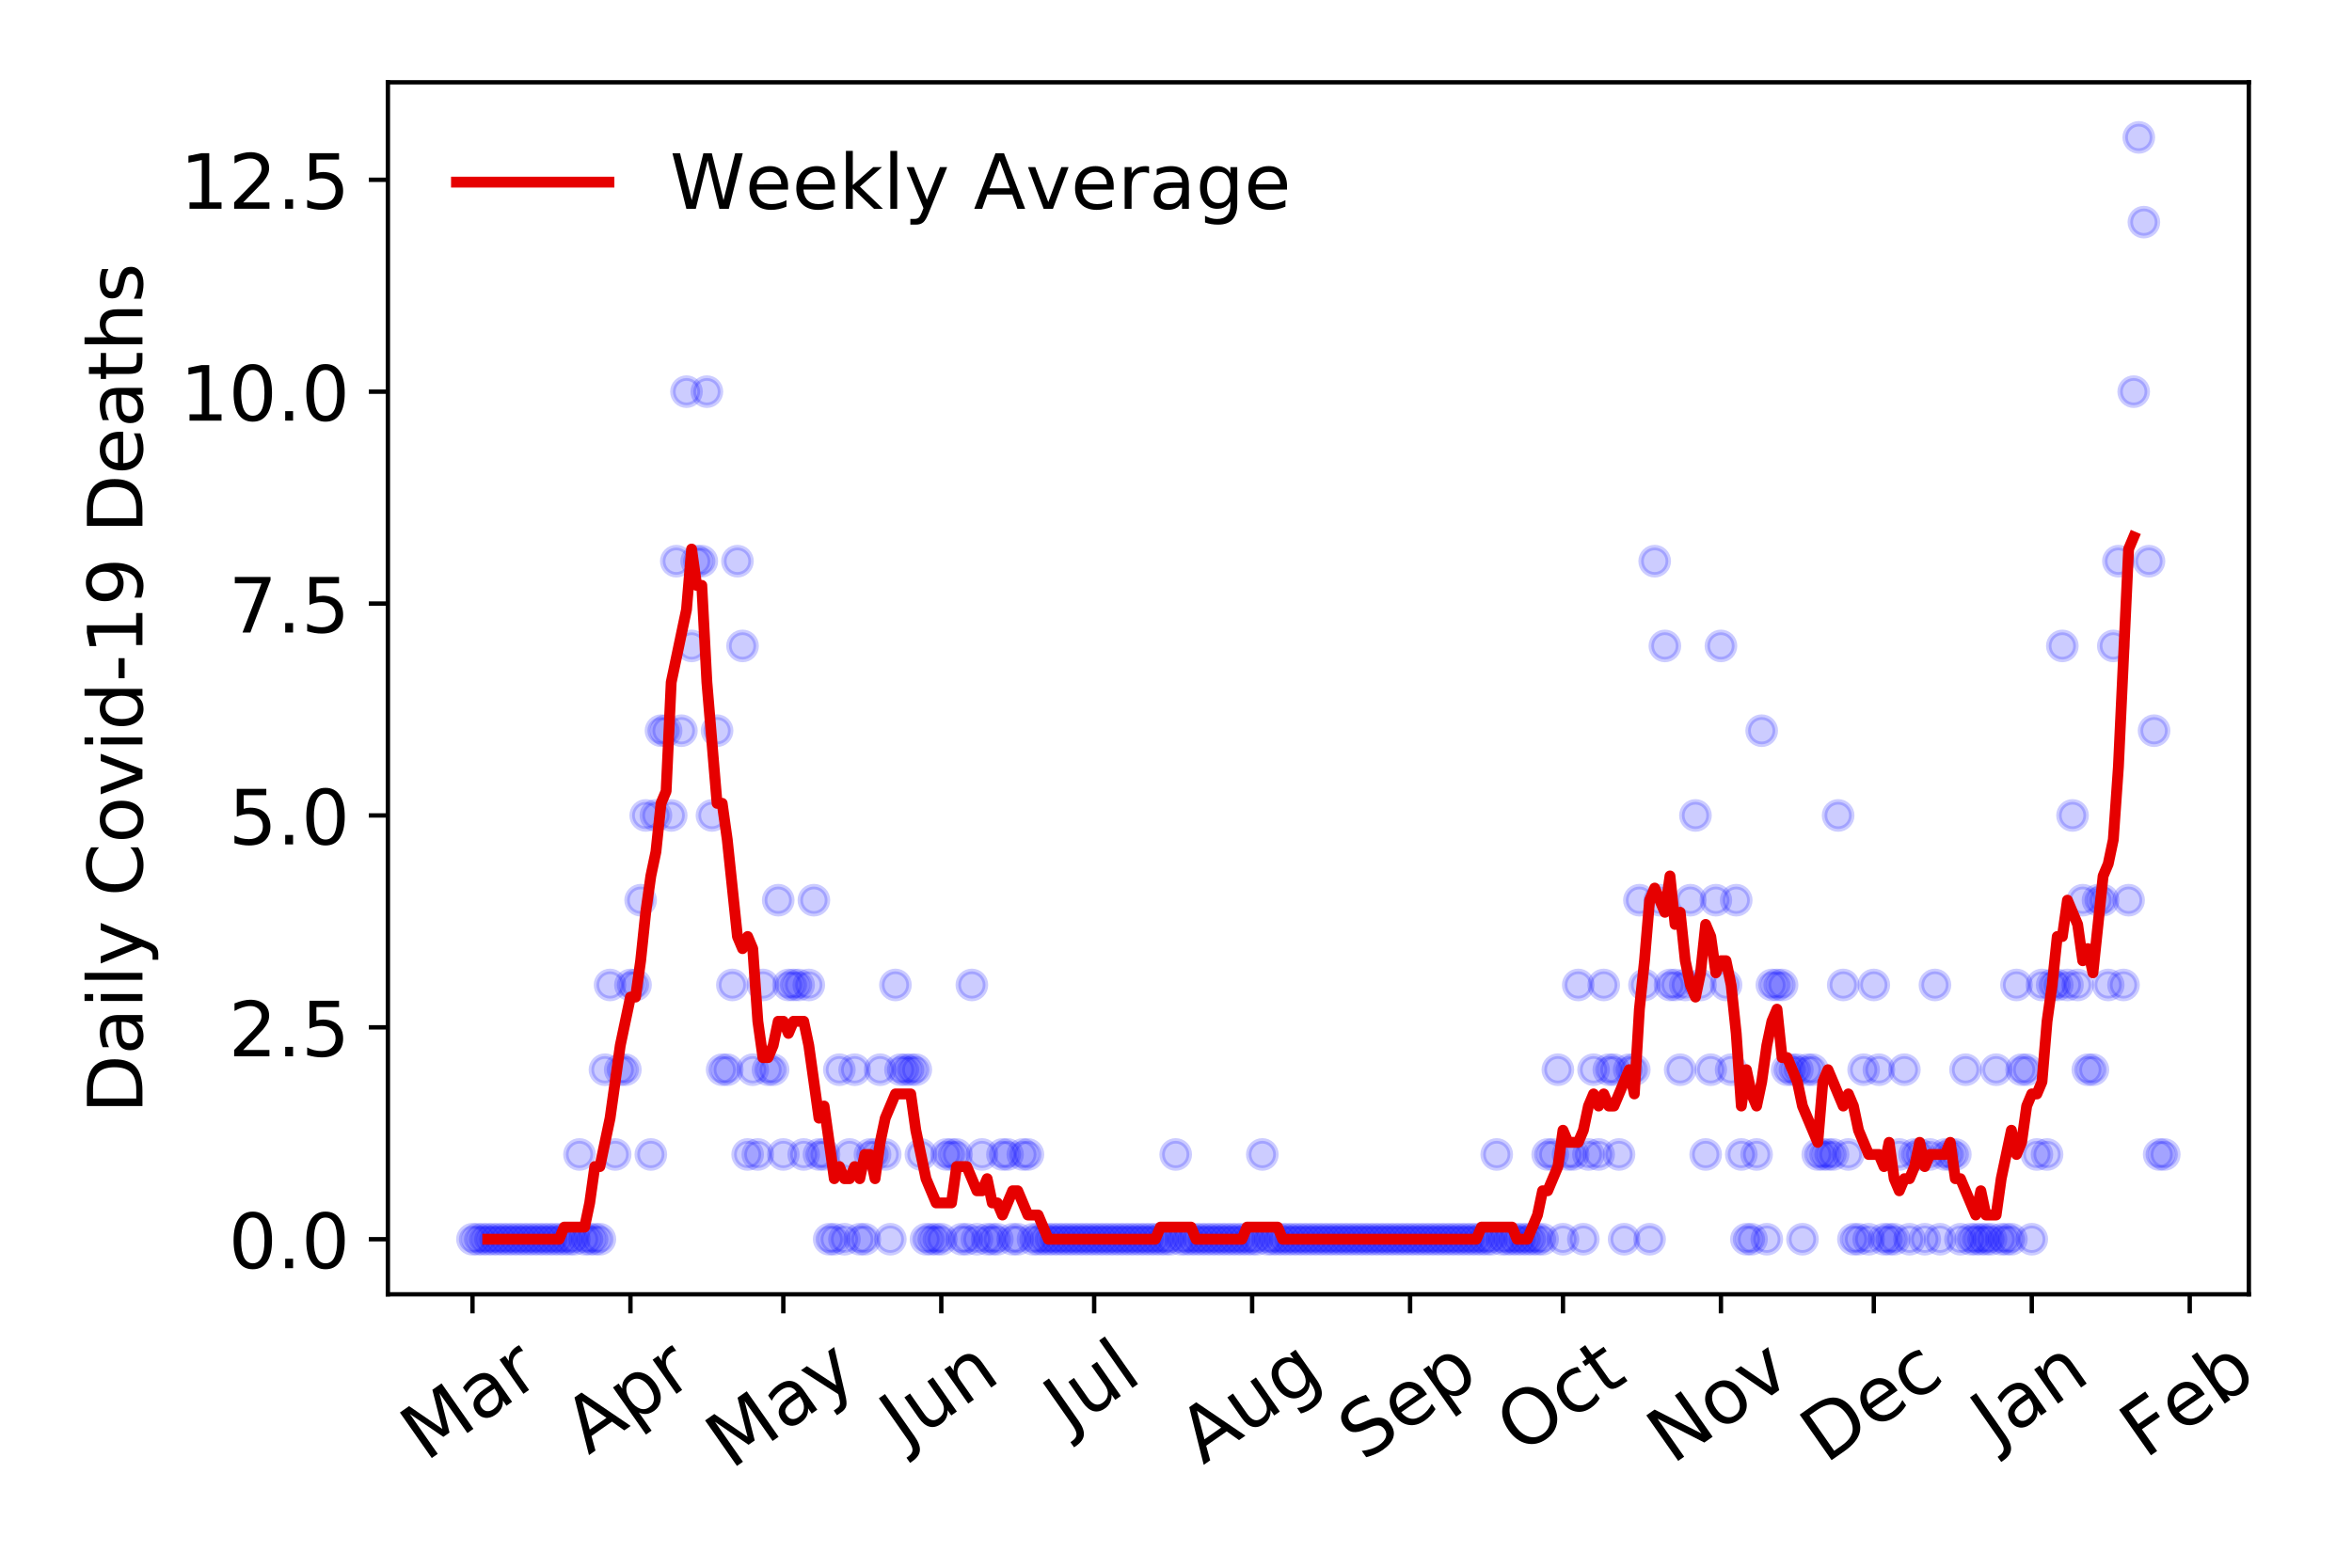 <?xml version="1.0" encoding="utf-8" standalone="no"?>
<!DOCTYPE svg PUBLIC "-//W3C//DTD SVG 1.1//EN"
  "http://www.w3.org/Graphics/SVG/1.1/DTD/svg11.dtd">
<!-- Created with matplotlib (https://matplotlib.org/) -->
<svg height="288pt" version="1.1" viewBox="0 0 432 288" width="432pt" xmlns="http://www.w3.org/2000/svg" xmlns:xlink="http://www.w3.org/1999/xlink">
 <defs>
  <style type="text/css">
*{stroke-linecap:butt;stroke-linejoin:round;}
  </style>
 </defs>
 <g id="figure_1">
  <g id="patch_1">
   <path d="M 0 288 
L 432 288 
L 432 0 
L 0 0 
z
" style="fill:#ffffff;"/>
  </g>
  <g id="axes_1">
   <g id="patch_2">
    <path d="M 71.245 237.778 
L 413.055 237.778 
L 413.055 15.12 
L 71.245 15.12 
z
" style="fill:#ffffff;"/>
   </g>
   <g id="matplotlib.axis_1">
    <g id="xtick_1">
     <g id="line2d_1">
      <defs>
       <path d="M 0 0 
L 0 3.5 
" id="m11f03111c8" style="stroke:#000000;stroke-width:0.8;"/>
      </defs>
      <g>
       <use style="stroke:#000000;stroke-width:0.8;" x="86.782" xlink:href="#m11f03111c8" y="237.778"/>
      </g>
     </g>
     <g id="text_1">
      <!-- Mar -->
      <defs>
       <path d="M 9.812 72.906 
L 24.516 72.906 
L 43.109 23.297 
L 61.812 72.906 
L 76.516 72.906 
L 76.516 0 
L 66.891 0 
L 66.891 64.016 
L 48.094 14.016 
L 38.188 14.016 
L 19.391 64.016 
L 19.391 0 
L 9.812 0 
z
" id="DejaVuSans-77"/>
       <path d="M 34.281 27.484 
Q 23.391 27.484 19.188 25 
Q 14.984 22.516 14.984 16.5 
Q 14.984 11.719 18.141 8.906 
Q 21.297 6.109 26.703 6.109 
Q 34.188 6.109 38.703 11.406 
Q 43.219 16.703 43.219 25.484 
L 43.219 27.484 
z
M 52.203 31.203 
L 52.203 0 
L 43.219 0 
L 43.219 8.297 
Q 40.141 3.328 35.547 0.953 
Q 30.953 -1.422 24.312 -1.422 
Q 15.922 -1.422 10.953 3.297 
Q 6 8.016 6 15.922 
Q 6 25.141 12.172 29.828 
Q 18.359 34.516 30.609 34.516 
L 43.219 34.516 
L 43.219 35.406 
Q 43.219 41.609 39.141 45 
Q 35.062 48.391 27.688 48.391 
Q 23 48.391 18.547 47.266 
Q 14.109 46.141 10.016 43.891 
L 10.016 52.203 
Q 14.938 54.109 19.578 55.047 
Q 24.219 56 28.609 56 
Q 40.484 56 46.344 49.844 
Q 52.203 43.703 52.203 31.203 
z
" id="DejaVuSans-97"/>
       <path d="M 41.109 46.297 
Q 39.594 47.172 37.812 47.578 
Q 36.031 48 33.891 48 
Q 26.266 48 22.188 43.047 
Q 18.109 38.094 18.109 28.812 
L 18.109 0 
L 9.078 0 
L 9.078 54.688 
L 18.109 54.688 
L 18.109 46.188 
Q 20.953 51.172 25.484 53.578 
Q 30.031 56 36.531 56 
Q 37.453 56 38.578 55.875 
Q 39.703 55.766 41.062 55.516 
z
" id="DejaVuSans-114"/>
      </defs>
      <g transform="translate(78.179 268.643)rotate(-35)scale(0.14 -0.14)">
       <use xlink:href="#DejaVuSans-77"/>
       <use x="86.279" xlink:href="#DejaVuSans-97"/>
       <use x="147.559" xlink:href="#DejaVuSans-114"/>
      </g>
     </g>
    </g>
    <g id="xtick_2">
     <g id="line2d_2">
      <g>
       <use style="stroke:#000000;stroke-width:0.8;" x="115.796" xlink:href="#m11f03111c8" y="237.778"/>
      </g>
     </g>
     <g id="text_2">
      <!-- Apr -->
      <defs>
       <path d="M 34.188 63.188 
L 20.797 26.906 
L 47.609 26.906 
z
M 28.609 72.906 
L 39.797 72.906 
L 67.578 0 
L 57.328 0 
L 50.688 18.703 
L 17.828 18.703 
L 11.188 0 
L 0.781 0 
z
" id="DejaVuSans-65"/>
       <path d="M 18.109 8.203 
L 18.109 -20.797 
L 9.078 -20.797 
L 9.078 54.688 
L 18.109 54.688 
L 18.109 46.391 
Q 20.953 51.266 25.266 53.625 
Q 29.594 56 35.594 56 
Q 45.562 56 51.781 48.094 
Q 58.016 40.188 58.016 27.297 
Q 58.016 14.406 51.781 6.484 
Q 45.562 -1.422 35.594 -1.422 
Q 29.594 -1.422 25.266 0.953 
Q 20.953 3.328 18.109 8.203 
z
M 48.688 27.297 
Q 48.688 37.203 44.609 42.844 
Q 40.531 48.484 33.406 48.484 
Q 26.266 48.484 22.188 42.844 
Q 18.109 37.203 18.109 27.297 
Q 18.109 17.391 22.188 11.75 
Q 26.266 6.109 33.406 6.109 
Q 40.531 6.109 44.609 11.75 
Q 48.688 17.391 48.688 27.297 
z
" id="DejaVuSans-112"/>
      </defs>
      <g transform="translate(108.092 267.384)rotate(-35)scale(0.14 -0.14)">
       <use xlink:href="#DejaVuSans-65"/>
       <use x="68.408" xlink:href="#DejaVuSans-112"/>
       <use x="131.885" xlink:href="#DejaVuSans-114"/>
      </g>
     </g>
    </g>
    <g id="xtick_3">
     <g id="line2d_3">
      <g>
       <use style="stroke:#000000;stroke-width:0.8;" x="143.875" xlink:href="#m11f03111c8" y="237.778"/>
      </g>
     </g>
     <g id="text_3">
      <!-- May -->
      <defs>
       <path d="M 32.172 -5.078 
Q 28.375 -14.844 24.75 -17.812 
Q 21.141 -20.797 15.094 -20.797 
L 7.906 -20.797 
L 7.906 -13.281 
L 13.188 -13.281 
Q 16.891 -13.281 18.938 -11.516 
Q 21 -9.766 23.484 -3.219 
L 25.094 0.875 
L 2.984 54.688 
L 12.5 54.688 
L 29.594 11.922 
L 46.688 54.688 
L 56.203 54.688 
z
" id="DejaVuSans-121"/>
      </defs>
      <g transform="translate(134.236 270.094)rotate(-35)scale(0.14 -0.14)">
       <use xlink:href="#DejaVuSans-77"/>
       <use x="86.279" xlink:href="#DejaVuSans-97"/>
       <use x="147.559" xlink:href="#DejaVuSans-121"/>
      </g>
     </g>
    </g>
    <g id="xtick_4">
     <g id="line2d_4">
      <g>
       <use style="stroke:#000000;stroke-width:0.8;" x="172.89" xlink:href="#m11f03111c8" y="237.778"/>
      </g>
     </g>
     <g id="text_4">
      <!-- Jun -->
      <defs>
       <path d="M 9.812 72.906 
L 19.672 72.906 
L 19.672 5.078 
Q 19.672 -8.109 14.672 -14.062 
Q 9.672 -20.016 -1.422 -20.016 
L -5.172 -20.016 
L -5.172 -11.719 
L -2.094 -11.719 
Q 4.438 -11.719 7.125 -8.047 
Q 9.812 -4.391 9.812 5.078 
z
" id="DejaVuSans-74"/>
       <path d="M 8.5 21.578 
L 8.5 54.688 
L 17.484 54.688 
L 17.484 21.922 
Q 17.484 14.156 20.5 10.266 
Q 23.531 6.391 29.594 6.391 
Q 36.859 6.391 41.078 11.031 
Q 45.312 15.672 45.312 23.688 
L 45.312 54.688 
L 54.297 54.688 
L 54.297 0 
L 45.312 0 
L 45.312 8.406 
Q 42.047 3.422 37.719 1 
Q 33.406 -1.422 27.688 -1.422 
Q 18.266 -1.422 13.375 4.438 
Q 8.5 10.297 8.5 21.578 
z
M 31.109 56 
z
" id="DejaVuSans-117"/>
       <path d="M 54.891 33.016 
L 54.891 0 
L 45.906 0 
L 45.906 32.719 
Q 45.906 40.484 42.875 44.328 
Q 39.844 48.188 33.797 48.188 
Q 26.516 48.188 22.312 43.547 
Q 18.109 38.922 18.109 30.906 
L 18.109 0 
L 9.078 0 
L 9.078 54.688 
L 18.109 54.688 
L 18.109 46.188 
Q 21.344 51.125 25.703 53.562 
Q 30.078 56 35.797 56 
Q 45.219 56 50.047 50.172 
Q 54.891 44.344 54.891 33.016 
z
" id="DejaVuSans-110"/>
      </defs>
      <g transform="translate(166.146 266.039)rotate(-35)scale(0.14 -0.14)">
       <use xlink:href="#DejaVuSans-74"/>
       <use x="29.492" xlink:href="#DejaVuSans-117"/>
       <use x="92.871" xlink:href="#DejaVuSans-110"/>
      </g>
     </g>
    </g>
    <g id="xtick_5">
     <g id="line2d_5">
      <g>
       <use style="stroke:#000000;stroke-width:0.8;" x="200.968" xlink:href="#m11f03111c8" y="237.778"/>
      </g>
     </g>
     <g id="text_5">
      <!-- Jul -->
      <defs>
       <path d="M 9.422 75.984 
L 18.406 75.984 
L 18.406 0 
L 9.422 0 
z
" id="DejaVuSans-108"/>
      </defs>
      <g transform="translate(196.265 263.181)rotate(-35)scale(0.14 -0.14)">
       <use xlink:href="#DejaVuSans-74"/>
       <use x="29.492" xlink:href="#DejaVuSans-117"/>
       <use x="92.871" xlink:href="#DejaVuSans-108"/>
      </g>
     </g>
    </g>
    <g id="xtick_6">
     <g id="line2d_6">
      <g>
       <use style="stroke:#000000;stroke-width:0.8;" x="229.983" xlink:href="#m11f03111c8" y="237.778"/>
      </g>
     </g>
     <g id="text_6">
      <!-- Aug -->
      <defs>
       <path d="M 45.406 27.984 
Q 45.406 37.75 41.375 43.109 
Q 37.359 48.484 30.078 48.484 
Q 22.859 48.484 18.828 43.109 
Q 14.797 37.75 14.797 27.984 
Q 14.797 18.266 18.828 12.891 
Q 22.859 7.516 30.078 7.516 
Q 37.359 7.516 41.375 12.891 
Q 45.406 18.266 45.406 27.984 
z
M 54.391 6.781 
Q 54.391 -7.172 48.188 -13.984 
Q 42 -20.797 29.203 -20.797 
Q 24.469 -20.797 20.266 -20.094 
Q 16.062 -19.391 12.109 -17.922 
L 12.109 -9.188 
Q 16.062 -11.328 19.922 -12.344 
Q 23.781 -13.375 27.781 -13.375 
Q 36.625 -13.375 41.016 -8.766 
Q 45.406 -4.156 45.406 5.172 
L 45.406 9.625 
Q 42.625 4.781 38.281 2.391 
Q 33.938 0 27.875 0 
Q 17.828 0 11.672 7.656 
Q 5.516 15.328 5.516 27.984 
Q 5.516 40.672 11.672 48.328 
Q 17.828 56 27.875 56 
Q 33.938 56 38.281 53.609 
Q 42.625 51.219 45.406 46.391 
L 45.406 54.688 
L 54.391 54.688 
z
" id="DejaVuSans-103"/>
      </defs>
      <g transform="translate(221.002 269.172)rotate(-35)scale(0.14 -0.14)">
       <use xlink:href="#DejaVuSans-65"/>
       <use x="68.408" xlink:href="#DejaVuSans-117"/>
       <use x="131.787" xlink:href="#DejaVuSans-103"/>
      </g>
     </g>
    </g>
    <g id="xtick_7">
     <g id="line2d_7">
      <g>
       <use style="stroke:#000000;stroke-width:0.8;" x="258.997" xlink:href="#m11f03111c8" y="237.778"/>
      </g>
     </g>
     <g id="text_7">
      <!-- Sep -->
      <defs>
       <path d="M 53.516 70.516 
L 53.516 60.891 
Q 47.906 63.578 42.922 64.891 
Q 37.938 66.219 33.297 66.219 
Q 25.25 66.219 20.875 63.094 
Q 16.5 59.969 16.5 54.203 
Q 16.5 49.359 19.406 46.891 
Q 22.312 44.438 30.422 42.922 
L 36.375 41.703 
Q 47.406 39.594 52.656 34.297 
Q 57.906 29 57.906 20.125 
Q 57.906 9.516 50.797 4.047 
Q 43.703 -1.422 29.984 -1.422 
Q 24.812 -1.422 18.969 -0.25 
Q 13.141 0.922 6.891 3.219 
L 6.891 13.375 
Q 12.891 10.016 18.656 8.297 
Q 24.422 6.594 29.984 6.594 
Q 38.422 6.594 43.016 9.906 
Q 47.609 13.234 47.609 19.391 
Q 47.609 24.75 44.312 27.781 
Q 41.016 30.812 33.5 32.328 
L 27.484 33.5 
Q 16.453 35.688 11.516 40.375 
Q 6.594 45.062 6.594 53.422 
Q 6.594 63.094 13.406 68.656 
Q 20.219 74.219 32.172 74.219 
Q 37.312 74.219 42.625 73.281 
Q 47.953 72.359 53.516 70.516 
z
" id="DejaVuSans-83"/>
       <path d="M 56.203 29.594 
L 56.203 25.203 
L 14.891 25.203 
Q 15.484 15.922 20.484 11.062 
Q 25.484 6.203 34.422 6.203 
Q 39.594 6.203 44.453 7.469 
Q 49.312 8.734 54.109 11.281 
L 54.109 2.781 
Q 49.266 0.734 44.188 -0.344 
Q 39.109 -1.422 33.891 -1.422 
Q 20.797 -1.422 13.156 6.188 
Q 5.516 13.812 5.516 26.812 
Q 5.516 40.234 12.766 48.109 
Q 20.016 56 32.328 56 
Q 43.359 56 49.781 48.891 
Q 56.203 41.797 56.203 29.594 
z
M 47.219 32.234 
Q 47.125 39.594 43.094 43.984 
Q 39.062 48.391 32.422 48.391 
Q 24.906 48.391 20.391 44.141 
Q 15.875 39.891 15.188 32.172 
z
" id="DejaVuSans-101"/>
      </defs>
      <g transform="translate(250.404 268.629)rotate(-35)scale(0.14 -0.14)">
       <use xlink:href="#DejaVuSans-83"/>
       <use x="63.477" xlink:href="#DejaVuSans-101"/>
       <use x="125" xlink:href="#DejaVuSans-112"/>
      </g>
     </g>
    </g>
    <g id="xtick_8">
     <g id="line2d_8">
      <g>
       <use style="stroke:#000000;stroke-width:0.8;" x="287.076" xlink:href="#m11f03111c8" y="237.778"/>
      </g>
     </g>
     <g id="text_8">
      <!-- Oct -->
      <defs>
       <path d="M 39.406 66.219 
Q 28.656 66.219 22.328 58.203 
Q 16.016 50.203 16.016 36.375 
Q 16.016 22.609 22.328 14.594 
Q 28.656 6.594 39.406 6.594 
Q 50.141 6.594 56.422 14.594 
Q 62.703 22.609 62.703 36.375 
Q 62.703 50.203 56.422 58.203 
Q 50.141 66.219 39.406 66.219 
z
M 39.406 74.219 
Q 54.734 74.219 63.906 63.938 
Q 73.094 53.656 73.094 36.375 
Q 73.094 19.141 63.906 8.859 
Q 54.734 -1.422 39.406 -1.422 
Q 24.031 -1.422 14.812 8.828 
Q 5.609 19.094 5.609 36.375 
Q 5.609 53.656 14.812 63.938 
Q 24.031 74.219 39.406 74.219 
z
" id="DejaVuSans-79"/>
       <path d="M 48.781 52.594 
L 48.781 44.188 
Q 44.969 46.297 41.141 47.344 
Q 37.312 48.391 33.406 48.391 
Q 24.656 48.391 19.812 42.844 
Q 14.984 37.312 14.984 27.297 
Q 14.984 17.281 19.812 11.734 
Q 24.656 6.203 33.406 6.203 
Q 37.312 6.203 41.141 7.25 
Q 44.969 8.297 48.781 10.406 
L 48.781 2.094 
Q 45.016 0.344 40.984 -0.531 
Q 36.969 -1.422 32.422 -1.422 
Q 20.062 -1.422 12.781 6.344 
Q 5.516 14.109 5.516 27.297 
Q 5.516 40.672 12.859 48.328 
Q 20.219 56 33.016 56 
Q 37.156 56 41.109 55.141 
Q 45.062 54.297 48.781 52.594 
z
" id="DejaVuSans-99"/>
       <path d="M 18.312 70.219 
L 18.312 54.688 
L 36.812 54.688 
L 36.812 47.703 
L 18.312 47.703 
L 18.312 18.016 
Q 18.312 11.328 20.141 9.422 
Q 21.969 7.516 27.594 7.516 
L 36.812 7.516 
L 36.812 0 
L 27.594 0 
Q 17.188 0 13.234 3.875 
Q 9.281 7.766 9.281 18.016 
L 9.281 47.703 
L 2.688 47.703 
L 2.688 54.688 
L 9.281 54.688 
L 9.281 70.219 
z
" id="DejaVuSans-116"/>
      </defs>
      <g transform="translate(279.377 267.377)rotate(-35)scale(0.14 -0.14)">
       <use xlink:href="#DejaVuSans-79"/>
       <use x="78.711" xlink:href="#DejaVuSans-99"/>
       <use x="133.691" xlink:href="#DejaVuSans-116"/>
      </g>
     </g>
    </g>
    <g id="xtick_9">
     <g id="line2d_9">
      <g>
       <use style="stroke:#000000;stroke-width:0.8;" x="316.09" xlink:href="#m11f03111c8" y="237.778"/>
      </g>
     </g>
     <g id="text_9">
      <!-- Nov -->
      <defs>
       <path d="M 9.812 72.906 
L 23.094 72.906 
L 55.422 11.922 
L 55.422 72.906 
L 64.984 72.906 
L 64.984 0 
L 51.703 0 
L 19.391 60.984 
L 19.391 0 
L 9.812 0 
z
" id="DejaVuSans-78"/>
       <path d="M 30.609 48.391 
Q 23.391 48.391 19.188 42.75 
Q 14.984 37.109 14.984 27.297 
Q 14.984 17.484 19.156 11.844 
Q 23.344 6.203 30.609 6.203 
Q 37.797 6.203 41.984 11.859 
Q 46.188 17.531 46.188 27.297 
Q 46.188 37.016 41.984 42.703 
Q 37.797 48.391 30.609 48.391 
z
M 30.609 56 
Q 42.328 56 49.016 48.375 
Q 55.719 40.766 55.719 27.297 
Q 55.719 13.875 49.016 6.219 
Q 42.328 -1.422 30.609 -1.422 
Q 18.844 -1.422 12.172 6.219 
Q 5.516 13.875 5.516 27.297 
Q 5.516 40.766 12.172 48.375 
Q 18.844 56 30.609 56 
z
" id="DejaVuSans-111"/>
       <path d="M 2.984 54.688 
L 12.5 54.688 
L 29.594 8.797 
L 46.688 54.688 
L 56.203 54.688 
L 35.688 0 
L 23.484 0 
z
" id="DejaVuSans-118"/>
      </defs>
      <g transform="translate(307.114 269.166)rotate(-35)scale(0.14 -0.14)">
       <use xlink:href="#DejaVuSans-78"/>
       <use x="74.805" xlink:href="#DejaVuSans-111"/>
       <use x="135.986" xlink:href="#DejaVuSans-118"/>
      </g>
     </g>
    </g>
    <g id="xtick_10">
     <g id="line2d_10">
      <g>
       <use style="stroke:#000000;stroke-width:0.8;" x="344.169" xlink:href="#m11f03111c8" y="237.778"/>
      </g>
     </g>
     <g id="text_10">
      <!-- Dec -->
      <defs>
       <path d="M 19.672 64.797 
L 19.672 8.109 
L 31.594 8.109 
Q 46.688 8.109 53.688 14.938 
Q 60.688 21.781 60.688 36.531 
Q 60.688 51.172 53.688 57.984 
Q 46.688 64.797 31.594 64.797 
z
M 9.812 72.906 
L 30.078 72.906 
Q 51.266 72.906 61.172 64.094 
Q 71.094 55.281 71.094 36.531 
Q 71.094 17.672 61.125 8.828 
Q 51.172 0 30.078 0 
L 9.812 0 
z
" id="DejaVuSans-68"/>
      </defs>
      <g transform="translate(335.288 269.032)rotate(-35)scale(0.14 -0.14)">
       <use xlink:href="#DejaVuSans-68"/>
       <use x="77.002" xlink:href="#DejaVuSans-101"/>
       <use x="138.525" xlink:href="#DejaVuSans-99"/>
      </g>
     </g>
    </g>
    <g id="xtick_11">
     <g id="line2d_11">
      <g>
       <use style="stroke:#000000;stroke-width:0.8;" x="373.184" xlink:href="#m11f03111c8" y="237.778"/>
      </g>
     </g>
     <g id="text_11">
      <!-- Jan -->
      <g transform="translate(366.56 265.871)rotate(-35)scale(0.14 -0.14)">
       <use xlink:href="#DejaVuSans-74"/>
       <use x="29.492" xlink:href="#DejaVuSans-97"/>
       <use x="90.771" xlink:href="#DejaVuSans-110"/>
      </g>
     </g>
    </g>
    <g id="xtick_12">
     <g id="line2d_12">
      <g>
       <use style="stroke:#000000;stroke-width:0.8;" x="402.198" xlink:href="#m11f03111c8" y="237.778"/>
      </g>
     </g>
     <g id="text_12">
      <!-- Feb -->
      <defs>
       <path d="M 9.812 72.906 
L 51.703 72.906 
L 51.703 64.594 
L 19.672 64.594 
L 19.672 43.109 
L 48.578 43.109 
L 48.578 34.812 
L 19.672 34.812 
L 19.672 0 
L 9.812 0 
z
" id="DejaVuSans-70"/>
       <path d="M 48.688 27.297 
Q 48.688 37.203 44.609 42.844 
Q 40.531 48.484 33.406 48.484 
Q 26.266 48.484 22.188 42.844 
Q 18.109 37.203 18.109 27.297 
Q 18.109 17.391 22.188 11.75 
Q 26.266 6.109 33.406 6.109 
Q 40.531 6.109 44.609 11.75 
Q 48.688 17.391 48.688 27.297 
z
M 18.109 46.391 
Q 20.953 51.266 25.266 53.625 
Q 29.594 56 35.594 56 
Q 45.562 56 51.781 48.094 
Q 58.016 40.188 58.016 27.297 
Q 58.016 14.406 51.781 6.484 
Q 45.562 -1.422 35.594 -1.422 
Q 29.594 -1.422 25.266 0.953 
Q 20.953 3.328 18.109 8.203 
L 18.109 0 
L 9.078 0 
L 9.078 75.984 
L 18.109 75.984 
z
" id="DejaVuSans-98"/>
      </defs>
      <g transform="translate(393.952 268.143)rotate(-35)scale(0.14 -0.14)">
       <use xlink:href="#DejaVuSans-70"/>
       <use x="57.441" xlink:href="#DejaVuSans-101"/>
       <use x="118.965" xlink:href="#DejaVuSans-98"/>
      </g>
     </g>
    </g>
   </g>
   <g id="matplotlib.axis_2">
    <g id="ytick_1">
     <g id="line2d_13">
      <defs>
       <path d="M 0 0 
L -3.5 0 
" id="m870dc5d7c0" style="stroke:#000000;stroke-width:0.8;"/>
      </defs>
      <g>
       <use style="stroke:#000000;stroke-width:0.8;" x="71.245" xlink:href="#m870dc5d7c0" y="227.657"/>
      </g>
     </g>
     <g id="text_13">
      <!-- 0.0 -->
      <defs>
       <path d="M 31.781 66.406 
Q 24.172 66.406 20.328 58.906 
Q 16.5 51.422 16.5 36.375 
Q 16.5 21.391 20.328 13.891 
Q 24.172 6.391 31.781 6.391 
Q 39.453 6.391 43.281 13.891 
Q 47.125 21.391 47.125 36.375 
Q 47.125 51.422 43.281 58.906 
Q 39.453 66.406 31.781 66.406 
z
M 31.781 74.219 
Q 44.047 74.219 50.516 64.516 
Q 56.984 54.828 56.984 36.375 
Q 56.984 17.969 50.516 8.266 
Q 44.047 -1.422 31.781 -1.422 
Q 19.531 -1.422 13.062 8.266 
Q 6.594 17.969 6.594 36.375 
Q 6.594 54.828 13.062 64.516 
Q 19.531 74.219 31.781 74.219 
z
" id="DejaVuSans-48"/>
       <path d="M 10.688 12.406 
L 21 12.406 
L 21 0 
L 10.688 0 
z
" id="DejaVuSans-46"/>
      </defs>
      <g transform="translate(41.981 232.976)scale(0.14 -0.14)">
       <use xlink:href="#DejaVuSans-48"/>
       <use x="63.623" xlink:href="#DejaVuSans-46"/>
       <use x="95.41" xlink:href="#DejaVuSans-48"/>
      </g>
     </g>
    </g>
    <g id="ytick_2">
     <g id="line2d_14">
      <g>
       <use style="stroke:#000000;stroke-width:0.8;" x="71.245" xlink:href="#m870dc5d7c0" y="188.731"/>
      </g>
     </g>
     <g id="text_14">
      <!-- 2.5 -->
      <defs>
       <path d="M 19.188 8.297 
L 53.609 8.297 
L 53.609 0 
L 7.328 0 
L 7.328 8.297 
Q 12.938 14.109 22.625 23.891 
Q 32.328 33.688 34.812 36.531 
Q 39.547 41.844 41.422 45.531 
Q 43.312 49.219 43.312 52.781 
Q 43.312 58.594 39.234 62.25 
Q 35.156 65.922 28.609 65.922 
Q 23.969 65.922 18.812 64.312 
Q 13.672 62.703 7.812 59.422 
L 7.812 69.391 
Q 13.766 71.781 18.938 73 
Q 24.125 74.219 28.422 74.219 
Q 39.75 74.219 46.484 68.547 
Q 53.219 62.891 53.219 53.422 
Q 53.219 48.922 51.531 44.891 
Q 49.859 40.875 45.406 35.406 
Q 44.188 33.984 37.641 27.219 
Q 31.109 20.453 19.188 8.297 
z
" id="DejaVuSans-50"/>
       <path d="M 10.797 72.906 
L 49.516 72.906 
L 49.516 64.594 
L 19.828 64.594 
L 19.828 46.734 
Q 21.969 47.469 24.109 47.828 
Q 26.266 48.188 28.422 48.188 
Q 40.625 48.188 47.75 41.5 
Q 54.891 34.812 54.891 23.391 
Q 54.891 11.625 47.562 5.094 
Q 40.234 -1.422 26.906 -1.422 
Q 22.312 -1.422 17.547 -0.641 
Q 12.797 0.141 7.719 1.703 
L 7.719 11.625 
Q 12.109 9.234 16.797 8.062 
Q 21.484 6.891 26.703 6.891 
Q 35.156 6.891 40.078 11.328 
Q 45.016 15.766 45.016 23.391 
Q 45.016 31 40.078 35.438 
Q 35.156 39.891 26.703 39.891 
Q 22.75 39.891 18.812 39.016 
Q 14.891 38.141 10.797 36.281 
z
" id="DejaVuSans-53"/>
      </defs>
      <g transform="translate(41.981 194.05)scale(0.14 -0.14)">
       <use xlink:href="#DejaVuSans-50"/>
       <use x="63.623" xlink:href="#DejaVuSans-46"/>
       <use x="95.41" xlink:href="#DejaVuSans-53"/>
      </g>
     </g>
    </g>
    <g id="ytick_3">
     <g id="line2d_15">
      <g>
       <use style="stroke:#000000;stroke-width:0.8;" x="71.245" xlink:href="#m870dc5d7c0" y="149.805"/>
      </g>
     </g>
     <g id="text_15">
      <!-- 5.0 -->
      <g transform="translate(41.981 155.124)scale(0.14 -0.14)">
       <use xlink:href="#DejaVuSans-53"/>
       <use x="63.623" xlink:href="#DejaVuSans-46"/>
       <use x="95.41" xlink:href="#DejaVuSans-48"/>
      </g>
     </g>
    </g>
    <g id="ytick_4">
     <g id="line2d_16">
      <g>
       <use style="stroke:#000000;stroke-width:0.8;" x="71.245" xlink:href="#m870dc5d7c0" y="110.879"/>
      </g>
     </g>
     <g id="text_16">
      <!-- 7.5 -->
      <defs>
       <path d="M 8.203 72.906 
L 55.078 72.906 
L 55.078 68.703 
L 28.609 0 
L 18.312 0 
L 43.219 64.594 
L 8.203 64.594 
z
" id="DejaVuSans-55"/>
      </defs>
      <g transform="translate(41.981 116.197)scale(0.14 -0.14)">
       <use xlink:href="#DejaVuSans-55"/>
       <use x="63.623" xlink:href="#DejaVuSans-46"/>
       <use x="95.41" xlink:href="#DejaVuSans-53"/>
      </g>
     </g>
    </g>
    <g id="ytick_5">
     <g id="line2d_17">
      <g>
       <use style="stroke:#000000;stroke-width:0.8;" x="71.245" xlink:href="#m870dc5d7c0" y="71.952"/>
      </g>
     </g>
     <g id="text_17">
      <!-- 10.0 -->
      <defs>
       <path d="M 12.406 8.297 
L 28.516 8.297 
L 28.516 63.922 
L 10.984 60.406 
L 10.984 69.391 
L 28.422 72.906 
L 38.281 72.906 
L 38.281 8.297 
L 54.391 8.297 
L 54.391 0 
L 12.406 0 
z
" id="DejaVuSans-49"/>
      </defs>
      <g transform="translate(33.073 77.271)scale(0.14 -0.14)">
       <use xlink:href="#DejaVuSans-49"/>
       <use x="63.623" xlink:href="#DejaVuSans-48"/>
       <use x="127.246" xlink:href="#DejaVuSans-46"/>
       <use x="159.033" xlink:href="#DejaVuSans-48"/>
      </g>
     </g>
    </g>
    <g id="ytick_6">
     <g id="line2d_18">
      <g>
       <use style="stroke:#000000;stroke-width:0.8;" x="71.245" xlink:href="#m870dc5d7c0" y="33.026"/>
      </g>
     </g>
     <g id="text_18">
      <!-- 12.5 -->
      <g transform="translate(33.073 38.345)scale(0.14 -0.14)">
       <use xlink:href="#DejaVuSans-49"/>
       <use x="63.623" xlink:href="#DejaVuSans-50"/>
       <use x="127.246" xlink:href="#DejaVuSans-46"/>
       <use x="159.033" xlink:href="#DejaVuSans-53"/>
      </g>
     </g>
    </g>
    <g id="text_19">
     <!-- Daily Covid-19 Deaths -->
     <defs>
      <path d="M 9.422 54.688 
L 18.406 54.688 
L 18.406 0 
L 9.422 0 
z
M 9.422 75.984 
L 18.406 75.984 
L 18.406 64.594 
L 9.422 64.594 
z
" id="DejaVuSans-105"/>
      <path id="DejaVuSans-32"/>
      <path d="M 64.406 67.281 
L 64.406 56.891 
Q 59.422 61.531 53.781 63.812 
Q 48.141 66.109 41.797 66.109 
Q 29.297 66.109 22.656 58.469 
Q 16.016 50.828 16.016 36.375 
Q 16.016 21.969 22.656 14.328 
Q 29.297 6.688 41.797 6.688 
Q 48.141 6.688 53.781 8.984 
Q 59.422 11.281 64.406 15.922 
L 64.406 5.609 
Q 59.234 2.094 53.438 0.328 
Q 47.656 -1.422 41.219 -1.422 
Q 24.656 -1.422 15.125 8.703 
Q 5.609 18.844 5.609 36.375 
Q 5.609 53.953 15.125 64.078 
Q 24.656 74.219 41.219 74.219 
Q 47.75 74.219 53.531 72.484 
Q 59.328 70.75 64.406 67.281 
z
" id="DejaVuSans-67"/>
      <path d="M 45.406 46.391 
L 45.406 75.984 
L 54.391 75.984 
L 54.391 0 
L 45.406 0 
L 45.406 8.203 
Q 42.578 3.328 38.25 0.953 
Q 33.938 -1.422 27.875 -1.422 
Q 17.969 -1.422 11.734 6.484 
Q 5.516 14.406 5.516 27.297 
Q 5.516 40.188 11.734 48.094 
Q 17.969 56 27.875 56 
Q 33.938 56 38.25 53.625 
Q 42.578 51.266 45.406 46.391 
z
M 14.797 27.297 
Q 14.797 17.391 18.875 11.75 
Q 22.953 6.109 30.078 6.109 
Q 37.203 6.109 41.297 11.75 
Q 45.406 17.391 45.406 27.297 
Q 45.406 37.203 41.297 42.844 
Q 37.203 48.484 30.078 48.484 
Q 22.953 48.484 18.875 42.844 
Q 14.797 37.203 14.797 27.297 
z
" id="DejaVuSans-100"/>
      <path d="M 4.891 31.391 
L 31.203 31.391 
L 31.203 23.391 
L 4.891 23.391 
z
" id="DejaVuSans-45"/>
      <path d="M 10.984 1.516 
L 10.984 10.5 
Q 14.703 8.734 18.5 7.812 
Q 22.312 6.891 25.984 6.891 
Q 35.75 6.891 40.891 13.453 
Q 46.047 20.016 46.781 33.406 
Q 43.953 29.203 39.594 26.953 
Q 35.25 24.703 29.984 24.703 
Q 19.047 24.703 12.672 31.312 
Q 6.297 37.938 6.297 49.422 
Q 6.297 60.641 12.938 67.422 
Q 19.578 74.219 30.609 74.219 
Q 43.266 74.219 49.922 64.516 
Q 56.594 54.828 56.594 36.375 
Q 56.594 19.141 48.406 8.859 
Q 40.234 -1.422 26.422 -1.422 
Q 22.703 -1.422 18.891 -0.688 
Q 15.094 0.047 10.984 1.516 
z
M 30.609 32.422 
Q 37.25 32.422 41.125 36.953 
Q 45.016 41.5 45.016 49.422 
Q 45.016 57.281 41.125 61.844 
Q 37.25 66.406 30.609 66.406 
Q 23.969 66.406 20.094 61.844 
Q 16.219 57.281 16.219 49.422 
Q 16.219 41.5 20.094 36.953 
Q 23.969 32.422 30.609 32.422 
z
" id="DejaVuSans-57"/>
      <path d="M 54.891 33.016 
L 54.891 0 
L 45.906 0 
L 45.906 32.719 
Q 45.906 40.484 42.875 44.328 
Q 39.844 48.188 33.797 48.188 
Q 26.516 48.188 22.312 43.547 
Q 18.109 38.922 18.109 30.906 
L 18.109 0 
L 9.078 0 
L 9.078 75.984 
L 18.109 75.984 
L 18.109 46.188 
Q 21.344 51.125 25.703 53.562 
Q 30.078 56 35.797 56 
Q 45.219 56 50.047 50.172 
Q 54.891 44.344 54.891 33.016 
z
" id="DejaVuSans-104"/>
      <path d="M 44.281 53.078 
L 44.281 44.578 
Q 40.484 46.531 36.375 47.5 
Q 32.281 48.484 27.875 48.484 
Q 21.188 48.484 17.844 46.438 
Q 14.5 44.391 14.5 40.281 
Q 14.5 37.156 16.891 35.375 
Q 19.281 33.594 26.516 31.984 
L 29.594 31.297 
Q 39.156 29.25 43.188 25.516 
Q 47.219 21.781 47.219 15.094 
Q 47.219 7.469 41.188 3.016 
Q 35.156 -1.422 24.609 -1.422 
Q 20.219 -1.422 15.453 -0.562 
Q 10.688 0.297 5.422 2 
L 5.422 11.281 
Q 10.406 8.688 15.234 7.391 
Q 20.062 6.109 24.812 6.109 
Q 31.156 6.109 34.562 8.281 
Q 37.984 10.453 37.984 14.406 
Q 37.984 18.062 35.516 20.016 
Q 33.062 21.969 24.703 23.781 
L 21.578 24.516 
Q 13.234 26.266 9.516 29.906 
Q 5.812 33.547 5.812 39.891 
Q 5.812 47.609 11.281 51.797 
Q 16.75 56 26.812 56 
Q 31.781 56 36.172 55.266 
Q 40.578 54.547 44.281 53.078 
z
" id="DejaVuSans-115"/>
     </defs>
     <g transform="translate(26.162 204.56)rotate(-90)scale(0.14 -0.14)">
      <use xlink:href="#DejaVuSans-68"/>
      <use x="77.002" xlink:href="#DejaVuSans-97"/>
      <use x="138.281" xlink:href="#DejaVuSans-105"/>
      <use x="166.064" xlink:href="#DejaVuSans-108"/>
      <use x="193.848" xlink:href="#DejaVuSans-121"/>
      <use x="253.027" xlink:href="#DejaVuSans-32"/>
      <use x="284.814" xlink:href="#DejaVuSans-67"/>
      <use x="354.639" xlink:href="#DejaVuSans-111"/>
      <use x="415.82" xlink:href="#DejaVuSans-118"/>
      <use x="475" xlink:href="#DejaVuSans-105"/>
      <use x="502.783" xlink:href="#DejaVuSans-100"/>
      <use x="566.26" xlink:href="#DejaVuSans-45"/>
      <use x="602.344" xlink:href="#DejaVuSans-49"/>
      <use x="665.967" xlink:href="#DejaVuSans-57"/>
      <use x="729.59" xlink:href="#DejaVuSans-32"/>
      <use x="761.377" xlink:href="#DejaVuSans-68"/>
      <use x="838.379" xlink:href="#DejaVuSans-101"/>
      <use x="899.902" xlink:href="#DejaVuSans-97"/>
      <use x="961.182" xlink:href="#DejaVuSans-116"/>
      <use x="1000.391" xlink:href="#DejaVuSans-104"/>
      <use x="1063.77" xlink:href="#DejaVuSans-115"/>
     </g>
    </g>
   </g>
   <g id="line2d_19">
    <defs>
     <path d="M 0 2.5 
C 0.663 2.5 1.299 2.237 1.768 1.768 
C 2.237 1.299 2.5 0.663 2.5 0 
C 2.5 -0.663 2.237 -1.299 1.768 -1.768 
C 1.299 -2.237 0.663 -2.5 0 -2.5 
C -0.663 -2.5 -1.299 -2.237 -1.768 -1.768 
C -2.237 -1.299 -2.5 -0.663 -2.5 0 
C -2.5 0.663 -2.237 1.299 -1.768 1.768 
C -1.299 2.237 -0.663 2.5 0 2.5 
z
" id="md82e2c5ff6" style="stroke:#0000ff;stroke-opacity:0.2;"/>
    </defs>
    <g clip-path="url(#p807cd4b57f)">
     <use style="fill:#0000ff;fill-opacity:0.2;stroke:#0000ff;stroke-opacity:0.2;" x="86.782" xlink:href="#md82e2c5ff6" y="227.657"/>
     <use style="fill:#0000ff;fill-opacity:0.2;stroke:#0000ff;stroke-opacity:0.2;" x="87.718" xlink:href="#md82e2c5ff6" y="227.657"/>
     <use style="fill:#0000ff;fill-opacity:0.2;stroke:#0000ff;stroke-opacity:0.2;" x="88.654" xlink:href="#md82e2c5ff6" y="227.657"/>
     <use style="fill:#0000ff;fill-opacity:0.2;stroke:#0000ff;stroke-opacity:0.2;" x="89.59" xlink:href="#md82e2c5ff6" y="227.657"/>
     <use style="fill:#0000ff;fill-opacity:0.2;stroke:#0000ff;stroke-opacity:0.2;" x="90.526" xlink:href="#md82e2c5ff6" y="227.657"/>
     <use style="fill:#0000ff;fill-opacity:0.2;stroke:#0000ff;stroke-opacity:0.2;" x="91.462" xlink:href="#md82e2c5ff6" y="227.657"/>
     <use style="fill:#0000ff;fill-opacity:0.2;stroke:#0000ff;stroke-opacity:0.2;" x="92.398" xlink:href="#md82e2c5ff6" y="227.657"/>
     <use style="fill:#0000ff;fill-opacity:0.2;stroke:#0000ff;stroke-opacity:0.2;" x="93.333" xlink:href="#md82e2c5ff6" y="227.657"/>
     <use style="fill:#0000ff;fill-opacity:0.2;stroke:#0000ff;stroke-opacity:0.2;" x="94.269" xlink:href="#md82e2c5ff6" y="227.657"/>
     <use style="fill:#0000ff;fill-opacity:0.2;stroke:#0000ff;stroke-opacity:0.2;" x="95.205" xlink:href="#md82e2c5ff6" y="227.657"/>
     <use style="fill:#0000ff;fill-opacity:0.2;stroke:#0000ff;stroke-opacity:0.2;" x="96.141" xlink:href="#md82e2c5ff6" y="227.657"/>
     <use style="fill:#0000ff;fill-opacity:0.2;stroke:#0000ff;stroke-opacity:0.2;" x="97.077" xlink:href="#md82e2c5ff6" y="227.657"/>
     <use style="fill:#0000ff;fill-opacity:0.2;stroke:#0000ff;stroke-opacity:0.2;" x="98.013" xlink:href="#md82e2c5ff6" y="227.657"/>
     <use style="fill:#0000ff;fill-opacity:0.2;stroke:#0000ff;stroke-opacity:0.2;" x="98.949" xlink:href="#md82e2c5ff6" y="227.657"/>
     <use style="fill:#0000ff;fill-opacity:0.2;stroke:#0000ff;stroke-opacity:0.2;" x="99.885" xlink:href="#md82e2c5ff6" y="227.657"/>
     <use style="fill:#0000ff;fill-opacity:0.2;stroke:#0000ff;stroke-opacity:0.2;" x="100.821" xlink:href="#md82e2c5ff6" y="227.657"/>
     <use style="fill:#0000ff;fill-opacity:0.2;stroke:#0000ff;stroke-opacity:0.2;" x="101.757" xlink:href="#md82e2c5ff6" y="227.657"/>
     <use style="fill:#0000ff;fill-opacity:0.2;stroke:#0000ff;stroke-opacity:0.2;" x="102.693" xlink:href="#md82e2c5ff6" y="227.657"/>
     <use style="fill:#0000ff;fill-opacity:0.2;stroke:#0000ff;stroke-opacity:0.2;" x="103.629" xlink:href="#md82e2c5ff6" y="227.657"/>
     <use style="fill:#0000ff;fill-opacity:0.2;stroke:#0000ff;stroke-opacity:0.2;" x="104.565" xlink:href="#md82e2c5ff6" y="227.657"/>
     <use style="fill:#0000ff;fill-opacity:0.2;stroke:#0000ff;stroke-opacity:0.2;" x="105.501" xlink:href="#md82e2c5ff6" y="227.657"/>
     <use style="fill:#0000ff;fill-opacity:0.2;stroke:#0000ff;stroke-opacity:0.2;" x="106.437" xlink:href="#md82e2c5ff6" y="212.087"/>
     <use style="fill:#0000ff;fill-opacity:0.2;stroke:#0000ff;stroke-opacity:0.2;" x="107.373" xlink:href="#md82e2c5ff6" y="227.657"/>
     <use style="fill:#0000ff;fill-opacity:0.2;stroke:#0000ff;stroke-opacity:0.2;" x="108.309" xlink:href="#md82e2c5ff6" y="227.657"/>
     <use style="fill:#0000ff;fill-opacity:0.2;stroke:#0000ff;stroke-opacity:0.2;" x="109.245" xlink:href="#md82e2c5ff6" y="227.657"/>
     <use style="fill:#0000ff;fill-opacity:0.2;stroke:#0000ff;stroke-opacity:0.2;" x="110.181" xlink:href="#md82e2c5ff6" y="227.657"/>
     <use style="fill:#0000ff;fill-opacity:0.2;stroke:#0000ff;stroke-opacity:0.2;" x="111.117" xlink:href="#md82e2c5ff6" y="196.516"/>
     <use style="fill:#0000ff;fill-opacity:0.2;stroke:#0000ff;stroke-opacity:0.2;" x="112.053" xlink:href="#md82e2c5ff6" y="180.946"/>
     <use style="fill:#0000ff;fill-opacity:0.2;stroke:#0000ff;stroke-opacity:0.2;" x="112.989" xlink:href="#md82e2c5ff6" y="212.087"/>
     <use style="fill:#0000ff;fill-opacity:0.2;stroke:#0000ff;stroke-opacity:0.2;" x="113.924" xlink:href="#md82e2c5ff6" y="196.516"/>
     <use style="fill:#0000ff;fill-opacity:0.2;stroke:#0000ff;stroke-opacity:0.2;" x="114.86" xlink:href="#md82e2c5ff6" y="196.516"/>
     <use style="fill:#0000ff;fill-opacity:0.2;stroke:#0000ff;stroke-opacity:0.2;" x="115.796" xlink:href="#md82e2c5ff6" y="180.946"/>
     <use style="fill:#0000ff;fill-opacity:0.2;stroke:#0000ff;stroke-opacity:0.2;" x="116.732" xlink:href="#md82e2c5ff6" y="180.946"/>
     <use style="fill:#0000ff;fill-opacity:0.2;stroke:#0000ff;stroke-opacity:0.2;" x="117.668" xlink:href="#md82e2c5ff6" y="165.375"/>
     <use style="fill:#0000ff;fill-opacity:0.2;stroke:#0000ff;stroke-opacity:0.2;" x="118.604" xlink:href="#md82e2c5ff6" y="149.805"/>
     <use style="fill:#0000ff;fill-opacity:0.2;stroke:#0000ff;stroke-opacity:0.2;" x="119.54" xlink:href="#md82e2c5ff6" y="212.087"/>
     <use style="fill:#0000ff;fill-opacity:0.2;stroke:#0000ff;stroke-opacity:0.2;" x="120.476" xlink:href="#md82e2c5ff6" y="149.805"/>
     <use style="fill:#0000ff;fill-opacity:0.2;stroke:#0000ff;stroke-opacity:0.2;" x="121.412" xlink:href="#md82e2c5ff6" y="134.234"/>
     <use style="fill:#0000ff;fill-opacity:0.2;stroke:#0000ff;stroke-opacity:0.2;" x="122.348" xlink:href="#md82e2c5ff6" y="134.234"/>
     <use style="fill:#0000ff;fill-opacity:0.2;stroke:#0000ff;stroke-opacity:0.2;" x="123.284" xlink:href="#md82e2c5ff6" y="149.805"/>
     <use style="fill:#0000ff;fill-opacity:0.2;stroke:#0000ff;stroke-opacity:0.2;" x="124.22" xlink:href="#md82e2c5ff6" y="103.093"/>
     <use style="fill:#0000ff;fill-opacity:0.2;stroke:#0000ff;stroke-opacity:0.2;" x="125.156" xlink:href="#md82e2c5ff6" y="134.234"/>
     <use style="fill:#0000ff;fill-opacity:0.2;stroke:#0000ff;stroke-opacity:0.2;" x="126.092" xlink:href="#md82e2c5ff6" y="71.952"/>
     <use style="fill:#0000ff;fill-opacity:0.2;stroke:#0000ff;stroke-opacity:0.2;" x="127.028" xlink:href="#md82e2c5ff6" y="118.664"/>
     <use style="fill:#0000ff;fill-opacity:0.2;stroke:#0000ff;stroke-opacity:0.2;" x="127.964" xlink:href="#md82e2c5ff6" y="103.093"/>
     <use style="fill:#0000ff;fill-opacity:0.2;stroke:#0000ff;stroke-opacity:0.2;" x="128.9" xlink:href="#md82e2c5ff6" y="103.093"/>
     <use style="fill:#0000ff;fill-opacity:0.2;stroke:#0000ff;stroke-opacity:0.2;" x="129.836" xlink:href="#md82e2c5ff6" y="71.952"/>
     <use style="fill:#0000ff;fill-opacity:0.2;stroke:#0000ff;stroke-opacity:0.2;" x="130.772" xlink:href="#md82e2c5ff6" y="149.805"/>
     <use style="fill:#0000ff;fill-opacity:0.2;stroke:#0000ff;stroke-opacity:0.2;" x="131.708" xlink:href="#md82e2c5ff6" y="134.234"/>
     <use style="fill:#0000ff;fill-opacity:0.2;stroke:#0000ff;stroke-opacity:0.2;" x="132.644" xlink:href="#md82e2c5ff6" y="196.516"/>
     <use style="fill:#0000ff;fill-opacity:0.2;stroke:#0000ff;stroke-opacity:0.2;" x="133.579" xlink:href="#md82e2c5ff6" y="196.516"/>
     <use style="fill:#0000ff;fill-opacity:0.2;stroke:#0000ff;stroke-opacity:0.2;" x="134.515" xlink:href="#md82e2c5ff6" y="180.946"/>
     <use style="fill:#0000ff;fill-opacity:0.2;stroke:#0000ff;stroke-opacity:0.2;" x="135.451" xlink:href="#md82e2c5ff6" y="103.093"/>
     <use style="fill:#0000ff;fill-opacity:0.2;stroke:#0000ff;stroke-opacity:0.2;" x="136.387" xlink:href="#md82e2c5ff6" y="118.664"/>
     <use style="fill:#0000ff;fill-opacity:0.2;stroke:#0000ff;stroke-opacity:0.2;" x="137.323" xlink:href="#md82e2c5ff6" y="212.087"/>
     <use style="fill:#0000ff;fill-opacity:0.2;stroke:#0000ff;stroke-opacity:0.2;" x="138.259" xlink:href="#md82e2c5ff6" y="196.516"/>
     <use style="fill:#0000ff;fill-opacity:0.2;stroke:#0000ff;stroke-opacity:0.2;" x="139.195" xlink:href="#md82e2c5ff6" y="212.087"/>
     <use style="fill:#0000ff;fill-opacity:0.2;stroke:#0000ff;stroke-opacity:0.2;" x="140.131" xlink:href="#md82e2c5ff6" y="180.946"/>
     <use style="fill:#0000ff;fill-opacity:0.2;stroke:#0000ff;stroke-opacity:0.2;" x="141.067" xlink:href="#md82e2c5ff6" y="196.516"/>
     <use style="fill:#0000ff;fill-opacity:0.2;stroke:#0000ff;stroke-opacity:0.2;" x="142.003" xlink:href="#md82e2c5ff6" y="196.516"/>
     <use style="fill:#0000ff;fill-opacity:0.2;stroke:#0000ff;stroke-opacity:0.2;" x="142.939" xlink:href="#md82e2c5ff6" y="165.375"/>
     <use style="fill:#0000ff;fill-opacity:0.2;stroke:#0000ff;stroke-opacity:0.2;" x="143.875" xlink:href="#md82e2c5ff6" y="212.087"/>
     <use style="fill:#0000ff;fill-opacity:0.2;stroke:#0000ff;stroke-opacity:0.2;" x="144.811" xlink:href="#md82e2c5ff6" y="180.946"/>
     <use style="fill:#0000ff;fill-opacity:0.2;stroke:#0000ff;stroke-opacity:0.2;" x="145.747" xlink:href="#md82e2c5ff6" y="180.946"/>
     <use style="fill:#0000ff;fill-opacity:0.2;stroke:#0000ff;stroke-opacity:0.2;" x="146.683" xlink:href="#md82e2c5ff6" y="180.946"/>
     <use style="fill:#0000ff;fill-opacity:0.2;stroke:#0000ff;stroke-opacity:0.2;" x="147.619" xlink:href="#md82e2c5ff6" y="212.087"/>
     <use style="fill:#0000ff;fill-opacity:0.2;stroke:#0000ff;stroke-opacity:0.2;" x="148.555" xlink:href="#md82e2c5ff6" y="180.946"/>
     <use style="fill:#0000ff;fill-opacity:0.2;stroke:#0000ff;stroke-opacity:0.2;" x="149.491" xlink:href="#md82e2c5ff6" y="165.375"/>
     <use style="fill:#0000ff;fill-opacity:0.2;stroke:#0000ff;stroke-opacity:0.2;" x="150.427" xlink:href="#md82e2c5ff6" y="212.087"/>
     <use style="fill:#0000ff;fill-opacity:0.2;stroke:#0000ff;stroke-opacity:0.2;" x="151.363" xlink:href="#md82e2c5ff6" y="212.087"/>
     <use style="fill:#0000ff;fill-opacity:0.2;stroke:#0000ff;stroke-opacity:0.2;" x="152.299" xlink:href="#md82e2c5ff6" y="227.657"/>
     <use style="fill:#0000ff;fill-opacity:0.2;stroke:#0000ff;stroke-opacity:0.2;" x="153.235" xlink:href="#md82e2c5ff6" y="227.657"/>
     <use style="fill:#0000ff;fill-opacity:0.2;stroke:#0000ff;stroke-opacity:0.2;" x="154.17" xlink:href="#md82e2c5ff6" y="196.516"/>
     <use style="fill:#0000ff;fill-opacity:0.2;stroke:#0000ff;stroke-opacity:0.2;" x="155.106" xlink:href="#md82e2c5ff6" y="227.657"/>
     <use style="fill:#0000ff;fill-opacity:0.2;stroke:#0000ff;stroke-opacity:0.2;" x="156.042" xlink:href="#md82e2c5ff6" y="212.087"/>
     <use style="fill:#0000ff;fill-opacity:0.2;stroke:#0000ff;stroke-opacity:0.2;" x="156.978" xlink:href="#md82e2c5ff6" y="196.516"/>
     <use style="fill:#0000ff;fill-opacity:0.2;stroke:#0000ff;stroke-opacity:0.2;" x="157.914" xlink:href="#md82e2c5ff6" y="227.657"/>
     <use style="fill:#0000ff;fill-opacity:0.2;stroke:#0000ff;stroke-opacity:0.2;" x="158.85" xlink:href="#md82e2c5ff6" y="227.657"/>
     <use style="fill:#0000ff;fill-opacity:0.2;stroke:#0000ff;stroke-opacity:0.2;" x="159.786" xlink:href="#md82e2c5ff6" y="212.087"/>
     <use style="fill:#0000ff;fill-opacity:0.2;stroke:#0000ff;stroke-opacity:0.2;" x="160.722" xlink:href="#md82e2c5ff6" y="212.087"/>
     <use style="fill:#0000ff;fill-opacity:0.2;stroke:#0000ff;stroke-opacity:0.2;" x="161.658" xlink:href="#md82e2c5ff6" y="196.516"/>
     <use style="fill:#0000ff;fill-opacity:0.2;stroke:#0000ff;stroke-opacity:0.2;" x="162.594" xlink:href="#md82e2c5ff6" y="212.087"/>
     <use style="fill:#0000ff;fill-opacity:0.2;stroke:#0000ff;stroke-opacity:0.2;" x="163.53" xlink:href="#md82e2c5ff6" y="227.657"/>
     <use style="fill:#0000ff;fill-opacity:0.2;stroke:#0000ff;stroke-opacity:0.2;" x="164.466" xlink:href="#md82e2c5ff6" y="180.946"/>
     <use style="fill:#0000ff;fill-opacity:0.2;stroke:#0000ff;stroke-opacity:0.2;" x="165.402" xlink:href="#md82e2c5ff6" y="196.516"/>
     <use style="fill:#0000ff;fill-opacity:0.2;stroke:#0000ff;stroke-opacity:0.2;" x="166.338" xlink:href="#md82e2c5ff6" y="196.516"/>
     <use style="fill:#0000ff;fill-opacity:0.2;stroke:#0000ff;stroke-opacity:0.2;" x="167.274" xlink:href="#md82e2c5ff6" y="196.516"/>
     <use style="fill:#0000ff;fill-opacity:0.2;stroke:#0000ff;stroke-opacity:0.2;" x="168.21" xlink:href="#md82e2c5ff6" y="196.516"/>
     <use style="fill:#0000ff;fill-opacity:0.2;stroke:#0000ff;stroke-opacity:0.2;" x="169.146" xlink:href="#md82e2c5ff6" y="212.087"/>
     <use style="fill:#0000ff;fill-opacity:0.2;stroke:#0000ff;stroke-opacity:0.2;" x="170.082" xlink:href="#md82e2c5ff6" y="227.657"/>
     <use style="fill:#0000ff;fill-opacity:0.2;stroke:#0000ff;stroke-opacity:0.2;" x="171.018" xlink:href="#md82e2c5ff6" y="227.657"/>
     <use style="fill:#0000ff;fill-opacity:0.2;stroke:#0000ff;stroke-opacity:0.2;" x="171.954" xlink:href="#md82e2c5ff6" y="227.657"/>
     <use style="fill:#0000ff;fill-opacity:0.2;stroke:#0000ff;stroke-opacity:0.2;" x="172.89" xlink:href="#md82e2c5ff6" y="227.657"/>
     <use style="fill:#0000ff;fill-opacity:0.2;stroke:#0000ff;stroke-opacity:0.2;" x="173.825" xlink:href="#md82e2c5ff6" y="212.087"/>
     <use style="fill:#0000ff;fill-opacity:0.2;stroke:#0000ff;stroke-opacity:0.2;" x="174.761" xlink:href="#md82e2c5ff6" y="212.087"/>
     <use style="fill:#0000ff;fill-opacity:0.2;stroke:#0000ff;stroke-opacity:0.2;" x="175.697" xlink:href="#md82e2c5ff6" y="212.087"/>
     <use style="fill:#0000ff;fill-opacity:0.2;stroke:#0000ff;stroke-opacity:0.2;" x="176.633" xlink:href="#md82e2c5ff6" y="227.657"/>
     <use style="fill:#0000ff;fill-opacity:0.2;stroke:#0000ff;stroke-opacity:0.2;" x="177.569" xlink:href="#md82e2c5ff6" y="227.657"/>
     <use style="fill:#0000ff;fill-opacity:0.2;stroke:#0000ff;stroke-opacity:0.2;" x="178.505" xlink:href="#md82e2c5ff6" y="180.946"/>
     <use style="fill:#0000ff;fill-opacity:0.2;stroke:#0000ff;stroke-opacity:0.2;" x="179.441" xlink:href="#md82e2c5ff6" y="227.657"/>
     <use style="fill:#0000ff;fill-opacity:0.2;stroke:#0000ff;stroke-opacity:0.2;" x="180.377" xlink:href="#md82e2c5ff6" y="212.087"/>
     <use style="fill:#0000ff;fill-opacity:0.2;stroke:#0000ff;stroke-opacity:0.2;" x="181.313" xlink:href="#md82e2c5ff6" y="227.657"/>
     <use style="fill:#0000ff;fill-opacity:0.2;stroke:#0000ff;stroke-opacity:0.2;" x="182.249" xlink:href="#md82e2c5ff6" y="227.657"/>
     <use style="fill:#0000ff;fill-opacity:0.2;stroke:#0000ff;stroke-opacity:0.2;" x="183.185" xlink:href="#md82e2c5ff6" y="227.657"/>
     <use style="fill:#0000ff;fill-opacity:0.2;stroke:#0000ff;stroke-opacity:0.2;" x="184.121" xlink:href="#md82e2c5ff6" y="212.087"/>
     <use style="fill:#0000ff;fill-opacity:0.2;stroke:#0000ff;stroke-opacity:0.2;" x="185.057" xlink:href="#md82e2c5ff6" y="212.087"/>
     <use style="fill:#0000ff;fill-opacity:0.2;stroke:#0000ff;stroke-opacity:0.2;" x="185.993" xlink:href="#md82e2c5ff6" y="227.657"/>
     <use style="fill:#0000ff;fill-opacity:0.2;stroke:#0000ff;stroke-opacity:0.2;" x="186.929" xlink:href="#md82e2c5ff6" y="227.657"/>
     <use style="fill:#0000ff;fill-opacity:0.2;stroke:#0000ff;stroke-opacity:0.2;" x="187.865" xlink:href="#md82e2c5ff6" y="212.087"/>
     <use style="fill:#0000ff;fill-opacity:0.2;stroke:#0000ff;stroke-opacity:0.2;" x="188.801" xlink:href="#md82e2c5ff6" y="212.087"/>
     <use style="fill:#0000ff;fill-opacity:0.2;stroke:#0000ff;stroke-opacity:0.2;" x="189.737" xlink:href="#md82e2c5ff6" y="227.657"/>
     <use style="fill:#0000ff;fill-opacity:0.2;stroke:#0000ff;stroke-opacity:0.2;" x="190.673" xlink:href="#md82e2c5ff6" y="227.657"/>
     <use style="fill:#0000ff;fill-opacity:0.2;stroke:#0000ff;stroke-opacity:0.2;" x="191.609" xlink:href="#md82e2c5ff6" y="227.657"/>
     <use style="fill:#0000ff;fill-opacity:0.2;stroke:#0000ff;stroke-opacity:0.2;" x="192.545" xlink:href="#md82e2c5ff6" y="227.657"/>
     <use style="fill:#0000ff;fill-opacity:0.2;stroke:#0000ff;stroke-opacity:0.2;" x="193.481" xlink:href="#md82e2c5ff6" y="227.657"/>
     <use style="fill:#0000ff;fill-opacity:0.2;stroke:#0000ff;stroke-opacity:0.2;" x="194.416" xlink:href="#md82e2c5ff6" y="227.657"/>
     <use style="fill:#0000ff;fill-opacity:0.2;stroke:#0000ff;stroke-opacity:0.2;" x="195.352" xlink:href="#md82e2c5ff6" y="227.657"/>
     <use style="fill:#0000ff;fill-opacity:0.2;stroke:#0000ff;stroke-opacity:0.2;" x="196.288" xlink:href="#md82e2c5ff6" y="227.657"/>
     <use style="fill:#0000ff;fill-opacity:0.2;stroke:#0000ff;stroke-opacity:0.2;" x="197.224" xlink:href="#md82e2c5ff6" y="227.657"/>
     <use style="fill:#0000ff;fill-opacity:0.2;stroke:#0000ff;stroke-opacity:0.2;" x="198.16" xlink:href="#md82e2c5ff6" y="227.657"/>
     <use style="fill:#0000ff;fill-opacity:0.2;stroke:#0000ff;stroke-opacity:0.2;" x="199.096" xlink:href="#md82e2c5ff6" y="227.657"/>
     <use style="fill:#0000ff;fill-opacity:0.2;stroke:#0000ff;stroke-opacity:0.2;" x="200.032" xlink:href="#md82e2c5ff6" y="227.657"/>
     <use style="fill:#0000ff;fill-opacity:0.2;stroke:#0000ff;stroke-opacity:0.2;" x="200.968" xlink:href="#md82e2c5ff6" y="227.657"/>
     <use style="fill:#0000ff;fill-opacity:0.2;stroke:#0000ff;stroke-opacity:0.2;" x="201.904" xlink:href="#md82e2c5ff6" y="227.657"/>
     <use style="fill:#0000ff;fill-opacity:0.2;stroke:#0000ff;stroke-opacity:0.2;" x="202.84" xlink:href="#md82e2c5ff6" y="227.657"/>
     <use style="fill:#0000ff;fill-opacity:0.2;stroke:#0000ff;stroke-opacity:0.2;" x="203.776" xlink:href="#md82e2c5ff6" y="227.657"/>
     <use style="fill:#0000ff;fill-opacity:0.2;stroke:#0000ff;stroke-opacity:0.2;" x="204.712" xlink:href="#md82e2c5ff6" y="227.657"/>
     <use style="fill:#0000ff;fill-opacity:0.2;stroke:#0000ff;stroke-opacity:0.2;" x="205.648" xlink:href="#md82e2c5ff6" y="227.657"/>
     <use style="fill:#0000ff;fill-opacity:0.2;stroke:#0000ff;stroke-opacity:0.2;" x="206.584" xlink:href="#md82e2c5ff6" y="227.657"/>
     <use style="fill:#0000ff;fill-opacity:0.2;stroke:#0000ff;stroke-opacity:0.2;" x="207.52" xlink:href="#md82e2c5ff6" y="227.657"/>
     <use style="fill:#0000ff;fill-opacity:0.2;stroke:#0000ff;stroke-opacity:0.2;" x="208.456" xlink:href="#md82e2c5ff6" y="227.657"/>
     <use style="fill:#0000ff;fill-opacity:0.2;stroke:#0000ff;stroke-opacity:0.2;" x="209.392" xlink:href="#md82e2c5ff6" y="227.657"/>
     <use style="fill:#0000ff;fill-opacity:0.2;stroke:#0000ff;stroke-opacity:0.2;" x="210.328" xlink:href="#md82e2c5ff6" y="227.657"/>
     <use style="fill:#0000ff;fill-opacity:0.2;stroke:#0000ff;stroke-opacity:0.2;" x="211.264" xlink:href="#md82e2c5ff6" y="227.657"/>
     <use style="fill:#0000ff;fill-opacity:0.2;stroke:#0000ff;stroke-opacity:0.2;" x="212.2" xlink:href="#md82e2c5ff6" y="227.657"/>
     <use style="fill:#0000ff;fill-opacity:0.2;stroke:#0000ff;stroke-opacity:0.2;" x="213.136" xlink:href="#md82e2c5ff6" y="227.657"/>
     <use style="fill:#0000ff;fill-opacity:0.2;stroke:#0000ff;stroke-opacity:0.2;" x="214.071" xlink:href="#md82e2c5ff6" y="227.657"/>
     <use style="fill:#0000ff;fill-opacity:0.2;stroke:#0000ff;stroke-opacity:0.2;" x="215.007" xlink:href="#md82e2c5ff6" y="227.657"/>
     <use style="fill:#0000ff;fill-opacity:0.2;stroke:#0000ff;stroke-opacity:0.2;" x="215.943" xlink:href="#md82e2c5ff6" y="212.087"/>
     <use style="fill:#0000ff;fill-opacity:0.2;stroke:#0000ff;stroke-opacity:0.2;" x="216.879" xlink:href="#md82e2c5ff6" y="227.657"/>
     <use style="fill:#0000ff;fill-opacity:0.2;stroke:#0000ff;stroke-opacity:0.2;" x="217.815" xlink:href="#md82e2c5ff6" y="227.657"/>
     <use style="fill:#0000ff;fill-opacity:0.2;stroke:#0000ff;stroke-opacity:0.2;" x="218.751" xlink:href="#md82e2c5ff6" y="227.657"/>
     <use style="fill:#0000ff;fill-opacity:0.2;stroke:#0000ff;stroke-opacity:0.2;" x="219.687" xlink:href="#md82e2c5ff6" y="227.657"/>
     <use style="fill:#0000ff;fill-opacity:0.2;stroke:#0000ff;stroke-opacity:0.2;" x="220.623" xlink:href="#md82e2c5ff6" y="227.657"/>
     <use style="fill:#0000ff;fill-opacity:0.2;stroke:#0000ff;stroke-opacity:0.2;" x="221.559" xlink:href="#md82e2c5ff6" y="227.657"/>
     <use style="fill:#0000ff;fill-opacity:0.2;stroke:#0000ff;stroke-opacity:0.2;" x="222.495" xlink:href="#md82e2c5ff6" y="227.657"/>
     <use style="fill:#0000ff;fill-opacity:0.2;stroke:#0000ff;stroke-opacity:0.2;" x="223.431" xlink:href="#md82e2c5ff6" y="227.657"/>
     <use style="fill:#0000ff;fill-opacity:0.2;stroke:#0000ff;stroke-opacity:0.2;" x="224.367" xlink:href="#md82e2c5ff6" y="227.657"/>
     <use style="fill:#0000ff;fill-opacity:0.2;stroke:#0000ff;stroke-opacity:0.2;" x="225.303" xlink:href="#md82e2c5ff6" y="227.657"/>
     <use style="fill:#0000ff;fill-opacity:0.2;stroke:#0000ff;stroke-opacity:0.2;" x="226.239" xlink:href="#md82e2c5ff6" y="227.657"/>
     <use style="fill:#0000ff;fill-opacity:0.2;stroke:#0000ff;stroke-opacity:0.2;" x="227.175" xlink:href="#md82e2c5ff6" y="227.657"/>
     <use style="fill:#0000ff;fill-opacity:0.2;stroke:#0000ff;stroke-opacity:0.2;" x="228.111" xlink:href="#md82e2c5ff6" y="227.657"/>
     <use style="fill:#0000ff;fill-opacity:0.2;stroke:#0000ff;stroke-opacity:0.2;" x="229.047" xlink:href="#md82e2c5ff6" y="227.657"/>
     <use style="fill:#0000ff;fill-opacity:0.2;stroke:#0000ff;stroke-opacity:0.2;" x="229.983" xlink:href="#md82e2c5ff6" y="227.657"/>
     <use style="fill:#0000ff;fill-opacity:0.2;stroke:#0000ff;stroke-opacity:0.2;" x="230.919" xlink:href="#md82e2c5ff6" y="227.657"/>
     <use style="fill:#0000ff;fill-opacity:0.2;stroke:#0000ff;stroke-opacity:0.2;" x="231.855" xlink:href="#md82e2c5ff6" y="212.087"/>
     <use style="fill:#0000ff;fill-opacity:0.2;stroke:#0000ff;stroke-opacity:0.2;" x="232.791" xlink:href="#md82e2c5ff6" y="227.657"/>
     <use style="fill:#0000ff;fill-opacity:0.2;stroke:#0000ff;stroke-opacity:0.2;" x="233.727" xlink:href="#md82e2c5ff6" y="227.657"/>
     <use style="fill:#0000ff;fill-opacity:0.2;stroke:#0000ff;stroke-opacity:0.2;" x="234.662" xlink:href="#md82e2c5ff6" y="227.657"/>
     <use style="fill:#0000ff;fill-opacity:0.2;stroke:#0000ff;stroke-opacity:0.2;" x="235.598" xlink:href="#md82e2c5ff6" y="227.657"/>
     <use style="fill:#0000ff;fill-opacity:0.2;stroke:#0000ff;stroke-opacity:0.2;" x="236.534" xlink:href="#md82e2c5ff6" y="227.657"/>
     <use style="fill:#0000ff;fill-opacity:0.2;stroke:#0000ff;stroke-opacity:0.2;" x="237.47" xlink:href="#md82e2c5ff6" y="227.657"/>
     <use style="fill:#0000ff;fill-opacity:0.2;stroke:#0000ff;stroke-opacity:0.2;" x="238.406" xlink:href="#md82e2c5ff6" y="227.657"/>
     <use style="fill:#0000ff;fill-opacity:0.2;stroke:#0000ff;stroke-opacity:0.2;" x="239.342" xlink:href="#md82e2c5ff6" y="227.657"/>
     <use style="fill:#0000ff;fill-opacity:0.2;stroke:#0000ff;stroke-opacity:0.2;" x="240.278" xlink:href="#md82e2c5ff6" y="227.657"/>
     <use style="fill:#0000ff;fill-opacity:0.2;stroke:#0000ff;stroke-opacity:0.2;" x="241.214" xlink:href="#md82e2c5ff6" y="227.657"/>
     <use style="fill:#0000ff;fill-opacity:0.2;stroke:#0000ff;stroke-opacity:0.2;" x="242.15" xlink:href="#md82e2c5ff6" y="227.657"/>
     <use style="fill:#0000ff;fill-opacity:0.2;stroke:#0000ff;stroke-opacity:0.2;" x="243.086" xlink:href="#md82e2c5ff6" y="227.657"/>
     <use style="fill:#0000ff;fill-opacity:0.2;stroke:#0000ff;stroke-opacity:0.2;" x="244.022" xlink:href="#md82e2c5ff6" y="227.657"/>
     <use style="fill:#0000ff;fill-opacity:0.2;stroke:#0000ff;stroke-opacity:0.2;" x="244.958" xlink:href="#md82e2c5ff6" y="227.657"/>
     <use style="fill:#0000ff;fill-opacity:0.2;stroke:#0000ff;stroke-opacity:0.2;" x="245.894" xlink:href="#md82e2c5ff6" y="227.657"/>
     <use style="fill:#0000ff;fill-opacity:0.2;stroke:#0000ff;stroke-opacity:0.2;" x="246.83" xlink:href="#md82e2c5ff6" y="227.657"/>
     <use style="fill:#0000ff;fill-opacity:0.2;stroke:#0000ff;stroke-opacity:0.2;" x="247.766" xlink:href="#md82e2c5ff6" y="227.657"/>
     <use style="fill:#0000ff;fill-opacity:0.2;stroke:#0000ff;stroke-opacity:0.2;" x="248.702" xlink:href="#md82e2c5ff6" y="227.657"/>
     <use style="fill:#0000ff;fill-opacity:0.2;stroke:#0000ff;stroke-opacity:0.2;" x="249.638" xlink:href="#md82e2c5ff6" y="227.657"/>
     <use style="fill:#0000ff;fill-opacity:0.2;stroke:#0000ff;stroke-opacity:0.2;" x="250.574" xlink:href="#md82e2c5ff6" y="227.657"/>
     <use style="fill:#0000ff;fill-opacity:0.2;stroke:#0000ff;stroke-opacity:0.2;" x="251.51" xlink:href="#md82e2c5ff6" y="227.657"/>
     <use style="fill:#0000ff;fill-opacity:0.2;stroke:#0000ff;stroke-opacity:0.2;" x="252.446" xlink:href="#md82e2c5ff6" y="227.657"/>
     <use style="fill:#0000ff;fill-opacity:0.2;stroke:#0000ff;stroke-opacity:0.2;" x="253.382" xlink:href="#md82e2c5ff6" y="227.657"/>
     <use style="fill:#0000ff;fill-opacity:0.2;stroke:#0000ff;stroke-opacity:0.2;" x="254.317" xlink:href="#md82e2c5ff6" y="227.657"/>
     <use style="fill:#0000ff;fill-opacity:0.2;stroke:#0000ff;stroke-opacity:0.2;" x="255.253" xlink:href="#md82e2c5ff6" y="227.657"/>
     <use style="fill:#0000ff;fill-opacity:0.2;stroke:#0000ff;stroke-opacity:0.2;" x="256.189" xlink:href="#md82e2c5ff6" y="227.657"/>
     <use style="fill:#0000ff;fill-opacity:0.2;stroke:#0000ff;stroke-opacity:0.2;" x="257.125" xlink:href="#md82e2c5ff6" y="227.657"/>
     <use style="fill:#0000ff;fill-opacity:0.2;stroke:#0000ff;stroke-opacity:0.2;" x="258.061" xlink:href="#md82e2c5ff6" y="227.657"/>
     <use style="fill:#0000ff;fill-opacity:0.2;stroke:#0000ff;stroke-opacity:0.2;" x="258.997" xlink:href="#md82e2c5ff6" y="227.657"/>
     <use style="fill:#0000ff;fill-opacity:0.2;stroke:#0000ff;stroke-opacity:0.2;" x="259.933" xlink:href="#md82e2c5ff6" y="227.657"/>
     <use style="fill:#0000ff;fill-opacity:0.2;stroke:#0000ff;stroke-opacity:0.2;" x="260.869" xlink:href="#md82e2c5ff6" y="227.657"/>
     <use style="fill:#0000ff;fill-opacity:0.2;stroke:#0000ff;stroke-opacity:0.2;" x="261.805" xlink:href="#md82e2c5ff6" y="227.657"/>
     <use style="fill:#0000ff;fill-opacity:0.2;stroke:#0000ff;stroke-opacity:0.2;" x="262.741" xlink:href="#md82e2c5ff6" y="227.657"/>
     <use style="fill:#0000ff;fill-opacity:0.2;stroke:#0000ff;stroke-opacity:0.2;" x="263.677" xlink:href="#md82e2c5ff6" y="227.657"/>
     <use style="fill:#0000ff;fill-opacity:0.2;stroke:#0000ff;stroke-opacity:0.2;" x="264.613" xlink:href="#md82e2c5ff6" y="227.657"/>
     <use style="fill:#0000ff;fill-opacity:0.2;stroke:#0000ff;stroke-opacity:0.2;" x="265.549" xlink:href="#md82e2c5ff6" y="227.657"/>
     <use style="fill:#0000ff;fill-opacity:0.2;stroke:#0000ff;stroke-opacity:0.2;" x="266.485" xlink:href="#md82e2c5ff6" y="227.657"/>
     <use style="fill:#0000ff;fill-opacity:0.2;stroke:#0000ff;stroke-opacity:0.2;" x="267.421" xlink:href="#md82e2c5ff6" y="227.657"/>
     <use style="fill:#0000ff;fill-opacity:0.2;stroke:#0000ff;stroke-opacity:0.2;" x="268.357" xlink:href="#md82e2c5ff6" y="227.657"/>
     <use style="fill:#0000ff;fill-opacity:0.2;stroke:#0000ff;stroke-opacity:0.2;" x="269.293" xlink:href="#md82e2c5ff6" y="227.657"/>
     <use style="fill:#0000ff;fill-opacity:0.2;stroke:#0000ff;stroke-opacity:0.2;" x="270.229" xlink:href="#md82e2c5ff6" y="227.657"/>
     <use style="fill:#0000ff;fill-opacity:0.2;stroke:#0000ff;stroke-opacity:0.2;" x="271.165" xlink:href="#md82e2c5ff6" y="227.657"/>
     <use style="fill:#0000ff;fill-opacity:0.2;stroke:#0000ff;stroke-opacity:0.2;" x="272.101" xlink:href="#md82e2c5ff6" y="227.657"/>
     <use style="fill:#0000ff;fill-opacity:0.2;stroke:#0000ff;stroke-opacity:0.2;" x="273.037" xlink:href="#md82e2c5ff6" y="227.657"/>
     <use style="fill:#0000ff;fill-opacity:0.2;stroke:#0000ff;stroke-opacity:0.2;" x="273.972" xlink:href="#md82e2c5ff6" y="227.657"/>
     <use style="fill:#0000ff;fill-opacity:0.2;stroke:#0000ff;stroke-opacity:0.2;" x="274.908" xlink:href="#md82e2c5ff6" y="212.087"/>
     <use style="fill:#0000ff;fill-opacity:0.2;stroke:#0000ff;stroke-opacity:0.2;" x="275.844" xlink:href="#md82e2c5ff6" y="227.657"/>
     <use style="fill:#0000ff;fill-opacity:0.2;stroke:#0000ff;stroke-opacity:0.2;" x="276.78" xlink:href="#md82e2c5ff6" y="227.657"/>
     <use style="fill:#0000ff;fill-opacity:0.2;stroke:#0000ff;stroke-opacity:0.2;" x="277.716" xlink:href="#md82e2c5ff6" y="227.657"/>
     <use style="fill:#0000ff;fill-opacity:0.2;stroke:#0000ff;stroke-opacity:0.2;" x="278.652" xlink:href="#md82e2c5ff6" y="227.657"/>
     <use style="fill:#0000ff;fill-opacity:0.2;stroke:#0000ff;stroke-opacity:0.2;" x="279.588" xlink:href="#md82e2c5ff6" y="227.657"/>
     <use style="fill:#0000ff;fill-opacity:0.2;stroke:#0000ff;stroke-opacity:0.2;" x="280.524" xlink:href="#md82e2c5ff6" y="227.657"/>
     <use style="fill:#0000ff;fill-opacity:0.2;stroke:#0000ff;stroke-opacity:0.2;" x="281.46" xlink:href="#md82e2c5ff6" y="227.657"/>
     <use style="fill:#0000ff;fill-opacity:0.2;stroke:#0000ff;stroke-opacity:0.2;" x="282.396" xlink:href="#md82e2c5ff6" y="227.657"/>
     <use style="fill:#0000ff;fill-opacity:0.2;stroke:#0000ff;stroke-opacity:0.2;" x="283.332" xlink:href="#md82e2c5ff6" y="227.657"/>
     <use style="fill:#0000ff;fill-opacity:0.2;stroke:#0000ff;stroke-opacity:0.2;" x="284.268" xlink:href="#md82e2c5ff6" y="212.087"/>
     <use style="fill:#0000ff;fill-opacity:0.2;stroke:#0000ff;stroke-opacity:0.2;" x="285.204" xlink:href="#md82e2c5ff6" y="212.087"/>
     <use style="fill:#0000ff;fill-opacity:0.2;stroke:#0000ff;stroke-opacity:0.2;" x="286.14" xlink:href="#md82e2c5ff6" y="196.516"/>
     <use style="fill:#0000ff;fill-opacity:0.2;stroke:#0000ff;stroke-opacity:0.2;" x="287.076" xlink:href="#md82e2c5ff6" y="227.657"/>
     <use style="fill:#0000ff;fill-opacity:0.2;stroke:#0000ff;stroke-opacity:0.2;" x="288.012" xlink:href="#md82e2c5ff6" y="212.087"/>
     <use style="fill:#0000ff;fill-opacity:0.2;stroke:#0000ff;stroke-opacity:0.2;" x="288.948" xlink:href="#md82e2c5ff6" y="212.087"/>
     <use style="fill:#0000ff;fill-opacity:0.2;stroke:#0000ff;stroke-opacity:0.2;" x="289.884" xlink:href="#md82e2c5ff6" y="180.946"/>
     <use style="fill:#0000ff;fill-opacity:0.2;stroke:#0000ff;stroke-opacity:0.2;" x="290.82" xlink:href="#md82e2c5ff6" y="227.657"/>
     <use style="fill:#0000ff;fill-opacity:0.2;stroke:#0000ff;stroke-opacity:0.2;" x="291.756" xlink:href="#md82e2c5ff6" y="212.087"/>
     <use style="fill:#0000ff;fill-opacity:0.2;stroke:#0000ff;stroke-opacity:0.2;" x="292.692" xlink:href="#md82e2c5ff6" y="196.516"/>
     <use style="fill:#0000ff;fill-opacity:0.2;stroke:#0000ff;stroke-opacity:0.2;" x="293.628" xlink:href="#md82e2c5ff6" y="212.087"/>
     <use style="fill:#0000ff;fill-opacity:0.2;stroke:#0000ff;stroke-opacity:0.2;" x="294.563" xlink:href="#md82e2c5ff6" y="180.946"/>
     <use style="fill:#0000ff;fill-opacity:0.2;stroke:#0000ff;stroke-opacity:0.2;" x="295.499" xlink:href="#md82e2c5ff6" y="196.516"/>
     <use style="fill:#0000ff;fill-opacity:0.2;stroke:#0000ff;stroke-opacity:0.2;" x="296.435" xlink:href="#md82e2c5ff6" y="196.516"/>
     <use style="fill:#0000ff;fill-opacity:0.2;stroke:#0000ff;stroke-opacity:0.2;" x="297.371" xlink:href="#md82e2c5ff6" y="212.087"/>
     <use style="fill:#0000ff;fill-opacity:0.2;stroke:#0000ff;stroke-opacity:0.2;" x="298.307" xlink:href="#md82e2c5ff6" y="227.657"/>
     <use style="fill:#0000ff;fill-opacity:0.2;stroke:#0000ff;stroke-opacity:0.2;" x="299.243" xlink:href="#md82e2c5ff6" y="196.516"/>
     <use style="fill:#0000ff;fill-opacity:0.2;stroke:#0000ff;stroke-opacity:0.2;" x="300.179" xlink:href="#md82e2c5ff6" y="196.516"/>
     <use style="fill:#0000ff;fill-opacity:0.2;stroke:#0000ff;stroke-opacity:0.2;" x="301.115" xlink:href="#md82e2c5ff6" y="165.375"/>
     <use style="fill:#0000ff;fill-opacity:0.2;stroke:#0000ff;stroke-opacity:0.2;" x="302.051" xlink:href="#md82e2c5ff6" y="180.946"/>
     <use style="fill:#0000ff;fill-opacity:0.2;stroke:#0000ff;stroke-opacity:0.2;" x="302.987" xlink:href="#md82e2c5ff6" y="227.657"/>
     <use style="fill:#0000ff;fill-opacity:0.2;stroke:#0000ff;stroke-opacity:0.2;" x="303.923" xlink:href="#md82e2c5ff6" y="103.093"/>
     <use style="fill:#0000ff;fill-opacity:0.2;stroke:#0000ff;stroke-opacity:0.2;" x="304.859" xlink:href="#md82e2c5ff6" y="165.375"/>
     <use style="fill:#0000ff;fill-opacity:0.2;stroke:#0000ff;stroke-opacity:0.2;" x="305.795" xlink:href="#md82e2c5ff6" y="118.664"/>
     <use style="fill:#0000ff;fill-opacity:0.2;stroke:#0000ff;stroke-opacity:0.2;" x="306.731" xlink:href="#md82e2c5ff6" y="180.946"/>
     <use style="fill:#0000ff;fill-opacity:0.2;stroke:#0000ff;stroke-opacity:0.2;" x="307.667" xlink:href="#md82e2c5ff6" y="180.946"/>
     <use style="fill:#0000ff;fill-opacity:0.2;stroke:#0000ff;stroke-opacity:0.2;" x="308.603" xlink:href="#md82e2c5ff6" y="196.516"/>
     <use style="fill:#0000ff;fill-opacity:0.2;stroke:#0000ff;stroke-opacity:0.2;" x="309.539" xlink:href="#md82e2c5ff6" y="180.946"/>
     <use style="fill:#0000ff;fill-opacity:0.2;stroke:#0000ff;stroke-opacity:0.2;" x="310.475" xlink:href="#md82e2c5ff6" y="165.375"/>
     <use style="fill:#0000ff;fill-opacity:0.2;stroke:#0000ff;stroke-opacity:0.2;" x="311.411" xlink:href="#md82e2c5ff6" y="149.805"/>
     <use style="fill:#0000ff;fill-opacity:0.2;stroke:#0000ff;stroke-opacity:0.2;" x="312.347" xlink:href="#md82e2c5ff6" y="180.946"/>
     <use style="fill:#0000ff;fill-opacity:0.2;stroke:#0000ff;stroke-opacity:0.2;" x="313.283" xlink:href="#md82e2c5ff6" y="212.087"/>
     <use style="fill:#0000ff;fill-opacity:0.2;stroke:#0000ff;stroke-opacity:0.2;" x="314.218" xlink:href="#md82e2c5ff6" y="196.516"/>
     <use style="fill:#0000ff;fill-opacity:0.2;stroke:#0000ff;stroke-opacity:0.2;" x="315.154" xlink:href="#md82e2c5ff6" y="165.375"/>
     <use style="fill:#0000ff;fill-opacity:0.2;stroke:#0000ff;stroke-opacity:0.2;" x="316.09" xlink:href="#md82e2c5ff6" y="118.664"/>
     <use style="fill:#0000ff;fill-opacity:0.2;stroke:#0000ff;stroke-opacity:0.2;" x="317.026" xlink:href="#md82e2c5ff6" y="180.946"/>
     <use style="fill:#0000ff;fill-opacity:0.2;stroke:#0000ff;stroke-opacity:0.2;" x="317.962" xlink:href="#md82e2c5ff6" y="196.516"/>
     <use style="fill:#0000ff;fill-opacity:0.2;stroke:#0000ff;stroke-opacity:0.2;" x="318.898" xlink:href="#md82e2c5ff6" y="165.375"/>
     <use style="fill:#0000ff;fill-opacity:0.2;stroke:#0000ff;stroke-opacity:0.2;" x="319.834" xlink:href="#md82e2c5ff6" y="212.087"/>
     <use style="fill:#0000ff;fill-opacity:0.2;stroke:#0000ff;stroke-opacity:0.2;" x="320.77" xlink:href="#md82e2c5ff6" y="227.657"/>
     <use style="fill:#0000ff;fill-opacity:0.2;stroke:#0000ff;stroke-opacity:0.2;" x="321.706" xlink:href="#md82e2c5ff6" y="227.657"/>
     <use style="fill:#0000ff;fill-opacity:0.2;stroke:#0000ff;stroke-opacity:0.2;" x="322.642" xlink:href="#md82e2c5ff6" y="212.087"/>
     <use style="fill:#0000ff;fill-opacity:0.2;stroke:#0000ff;stroke-opacity:0.2;" x="323.578" xlink:href="#md82e2c5ff6" y="134.234"/>
     <use style="fill:#0000ff;fill-opacity:0.2;stroke:#0000ff;stroke-opacity:0.2;" x="324.514" xlink:href="#md82e2c5ff6" y="227.657"/>
     <use style="fill:#0000ff;fill-opacity:0.2;stroke:#0000ff;stroke-opacity:0.2;" x="325.45" xlink:href="#md82e2c5ff6" y="180.946"/>
     <use style="fill:#0000ff;fill-opacity:0.2;stroke:#0000ff;stroke-opacity:0.2;" x="326.386" xlink:href="#md82e2c5ff6" y="180.946"/>
     <use style="fill:#0000ff;fill-opacity:0.2;stroke:#0000ff;stroke-opacity:0.2;" x="327.322" xlink:href="#md82e2c5ff6" y="180.946"/>
     <use style="fill:#0000ff;fill-opacity:0.2;stroke:#0000ff;stroke-opacity:0.2;" x="328.258" xlink:href="#md82e2c5ff6" y="196.516"/>
     <use style="fill:#0000ff;fill-opacity:0.2;stroke:#0000ff;stroke-opacity:0.2;" x="329.194" xlink:href="#md82e2c5ff6" y="196.516"/>
     <use style="fill:#0000ff;fill-opacity:0.2;stroke:#0000ff;stroke-opacity:0.2;" x="330.13" xlink:href="#md82e2c5ff6" y="196.516"/>
     <use style="fill:#0000ff;fill-opacity:0.2;stroke:#0000ff;stroke-opacity:0.2;" x="331.066" xlink:href="#md82e2c5ff6" y="227.657"/>
     <use style="fill:#0000ff;fill-opacity:0.2;stroke:#0000ff;stroke-opacity:0.2;" x="332.002" xlink:href="#md82e2c5ff6" y="196.516"/>
     <use style="fill:#0000ff;fill-opacity:0.2;stroke:#0000ff;stroke-opacity:0.2;" x="332.938" xlink:href="#md82e2c5ff6" y="196.516"/>
     <use style="fill:#0000ff;fill-opacity:0.2;stroke:#0000ff;stroke-opacity:0.2;" x="333.874" xlink:href="#md82e2c5ff6" y="212.087"/>
     <use style="fill:#0000ff;fill-opacity:0.2;stroke:#0000ff;stroke-opacity:0.2;" x="334.809" xlink:href="#md82e2c5ff6" y="212.087"/>
     <use style="fill:#0000ff;fill-opacity:0.2;stroke:#0000ff;stroke-opacity:0.2;" x="335.745" xlink:href="#md82e2c5ff6" y="212.087"/>
     <use style="fill:#0000ff;fill-opacity:0.2;stroke:#0000ff;stroke-opacity:0.2;" x="336.681" xlink:href="#md82e2c5ff6" y="212.087"/>
     <use style="fill:#0000ff;fill-opacity:0.2;stroke:#0000ff;stroke-opacity:0.2;" x="337.617" xlink:href="#md82e2c5ff6" y="149.805"/>
     <use style="fill:#0000ff;fill-opacity:0.2;stroke:#0000ff;stroke-opacity:0.2;" x="338.553" xlink:href="#md82e2c5ff6" y="180.946"/>
     <use style="fill:#0000ff;fill-opacity:0.2;stroke:#0000ff;stroke-opacity:0.2;" x="339.489" xlink:href="#md82e2c5ff6" y="212.087"/>
     <use style="fill:#0000ff;fill-opacity:0.2;stroke:#0000ff;stroke-opacity:0.2;" x="340.425" xlink:href="#md82e2c5ff6" y="227.657"/>
     <use style="fill:#0000ff;fill-opacity:0.2;stroke:#0000ff;stroke-opacity:0.2;" x="341.361" xlink:href="#md82e2c5ff6" y="227.657"/>
     <use style="fill:#0000ff;fill-opacity:0.2;stroke:#0000ff;stroke-opacity:0.2;" x="342.297" xlink:href="#md82e2c5ff6" y="196.516"/>
     <use style="fill:#0000ff;fill-opacity:0.2;stroke:#0000ff;stroke-opacity:0.2;" x="343.233" xlink:href="#md82e2c5ff6" y="227.657"/>
     <use style="fill:#0000ff;fill-opacity:0.2;stroke:#0000ff;stroke-opacity:0.2;" x="344.169" xlink:href="#md82e2c5ff6" y="180.946"/>
     <use style="fill:#0000ff;fill-opacity:0.2;stroke:#0000ff;stroke-opacity:0.2;" x="345.105" xlink:href="#md82e2c5ff6" y="196.516"/>
     <use style="fill:#0000ff;fill-opacity:0.2;stroke:#0000ff;stroke-opacity:0.2;" x="346.041" xlink:href="#md82e2c5ff6" y="227.657"/>
     <use style="fill:#0000ff;fill-opacity:0.2;stroke:#0000ff;stroke-opacity:0.2;" x="346.977" xlink:href="#md82e2c5ff6" y="227.657"/>
     <use style="fill:#0000ff;fill-opacity:0.2;stroke:#0000ff;stroke-opacity:0.2;" x="347.913" xlink:href="#md82e2c5ff6" y="227.657"/>
     <use style="fill:#0000ff;fill-opacity:0.2;stroke:#0000ff;stroke-opacity:0.2;" x="348.849" xlink:href="#md82e2c5ff6" y="212.087"/>
     <use style="fill:#0000ff;fill-opacity:0.2;stroke:#0000ff;stroke-opacity:0.2;" x="349.785" xlink:href="#md82e2c5ff6" y="196.516"/>
     <use style="fill:#0000ff;fill-opacity:0.2;stroke:#0000ff;stroke-opacity:0.2;" x="350.721" xlink:href="#md82e2c5ff6" y="227.657"/>
     <use style="fill:#0000ff;fill-opacity:0.2;stroke:#0000ff;stroke-opacity:0.2;" x="351.657" xlink:href="#md82e2c5ff6" y="212.087"/>
     <use style="fill:#0000ff;fill-opacity:0.2;stroke:#0000ff;stroke-opacity:0.2;" x="352.593" xlink:href="#md82e2c5ff6" y="212.087"/>
     <use style="fill:#0000ff;fill-opacity:0.2;stroke:#0000ff;stroke-opacity:0.2;" x="353.529" xlink:href="#md82e2c5ff6" y="227.657"/>
     <use style="fill:#0000ff;fill-opacity:0.2;stroke:#0000ff;stroke-opacity:0.2;" x="354.464" xlink:href="#md82e2c5ff6" y="212.087"/>
     <use style="fill:#0000ff;fill-opacity:0.2;stroke:#0000ff;stroke-opacity:0.2;" x="355.4" xlink:href="#md82e2c5ff6" y="180.946"/>
     <use style="fill:#0000ff;fill-opacity:0.2;stroke:#0000ff;stroke-opacity:0.2;" x="356.336" xlink:href="#md82e2c5ff6" y="227.657"/>
     <use style="fill:#0000ff;fill-opacity:0.2;stroke:#0000ff;stroke-opacity:0.2;" x="357.272" xlink:href="#md82e2c5ff6" y="212.087"/>
     <use style="fill:#0000ff;fill-opacity:0.2;stroke:#0000ff;stroke-opacity:0.2;" x="358.208" xlink:href="#md82e2c5ff6" y="212.087"/>
     <use style="fill:#0000ff;fill-opacity:0.2;stroke:#0000ff;stroke-opacity:0.2;" x="359.144" xlink:href="#md82e2c5ff6" y="212.087"/>
     <use style="fill:#0000ff;fill-opacity:0.2;stroke:#0000ff;stroke-opacity:0.2;" x="360.08" xlink:href="#md82e2c5ff6" y="227.657"/>
     <use style="fill:#0000ff;fill-opacity:0.2;stroke:#0000ff;stroke-opacity:0.2;" x="361.016" xlink:href="#md82e2c5ff6" y="196.516"/>
     <use style="fill:#0000ff;fill-opacity:0.2;stroke:#0000ff;stroke-opacity:0.2;" x="361.952" xlink:href="#md82e2c5ff6" y="227.657"/>
     <use style="fill:#0000ff;fill-opacity:0.2;stroke:#0000ff;stroke-opacity:0.2;" x="362.888" xlink:href="#md82e2c5ff6" y="227.657"/>
     <use style="fill:#0000ff;fill-opacity:0.2;stroke:#0000ff;stroke-opacity:0.2;" x="363.824" xlink:href="#md82e2c5ff6" y="227.657"/>
     <use style="fill:#0000ff;fill-opacity:0.2;stroke:#0000ff;stroke-opacity:0.2;" x="364.76" xlink:href="#md82e2c5ff6" y="227.657"/>
     <use style="fill:#0000ff;fill-opacity:0.2;stroke:#0000ff;stroke-opacity:0.2;" x="365.696" xlink:href="#md82e2c5ff6" y="227.657"/>
     <use style="fill:#0000ff;fill-opacity:0.2;stroke:#0000ff;stroke-opacity:0.2;" x="366.632" xlink:href="#md82e2c5ff6" y="196.516"/>
     <use style="fill:#0000ff;fill-opacity:0.2;stroke:#0000ff;stroke-opacity:0.2;" x="367.568" xlink:href="#md82e2c5ff6" y="227.657"/>
     <use style="fill:#0000ff;fill-opacity:0.2;stroke:#0000ff;stroke-opacity:0.2;" x="368.504" xlink:href="#md82e2c5ff6" y="227.657"/>
     <use style="fill:#0000ff;fill-opacity:0.2;stroke:#0000ff;stroke-opacity:0.2;" x="369.44" xlink:href="#md82e2c5ff6" y="227.657"/>
     <use style="fill:#0000ff;fill-opacity:0.2;stroke:#0000ff;stroke-opacity:0.2;" x="370.376" xlink:href="#md82e2c5ff6" y="180.946"/>
     <use style="fill:#0000ff;fill-opacity:0.2;stroke:#0000ff;stroke-opacity:0.2;" x="371.312" xlink:href="#md82e2c5ff6" y="196.516"/>
     <use style="fill:#0000ff;fill-opacity:0.2;stroke:#0000ff;stroke-opacity:0.2;" x="372.248" xlink:href="#md82e2c5ff6" y="196.516"/>
     <use style="fill:#0000ff;fill-opacity:0.2;stroke:#0000ff;stroke-opacity:0.2;" x="373.184" xlink:href="#md82e2c5ff6" y="227.657"/>
     <use style="fill:#0000ff;fill-opacity:0.2;stroke:#0000ff;stroke-opacity:0.2;" x="374.12" xlink:href="#md82e2c5ff6" y="212.087"/>
     <use style="fill:#0000ff;fill-opacity:0.2;stroke:#0000ff;stroke-opacity:0.2;" x="375.055" xlink:href="#md82e2c5ff6" y="180.946"/>
     <use style="fill:#0000ff;fill-opacity:0.2;stroke:#0000ff;stroke-opacity:0.2;" x="375.991" xlink:href="#md82e2c5ff6" y="212.087"/>
     <use style="fill:#0000ff;fill-opacity:0.2;stroke:#0000ff;stroke-opacity:0.2;" x="376.927" xlink:href="#md82e2c5ff6" y="180.946"/>
     <use style="fill:#0000ff;fill-opacity:0.2;stroke:#0000ff;stroke-opacity:0.2;" x="377.863" xlink:href="#md82e2c5ff6" y="180.946"/>
     <use style="fill:#0000ff;fill-opacity:0.2;stroke:#0000ff;stroke-opacity:0.2;" x="378.799" xlink:href="#md82e2c5ff6" y="118.664"/>
     <use style="fill:#0000ff;fill-opacity:0.2;stroke:#0000ff;stroke-opacity:0.2;" x="379.735" xlink:href="#md82e2c5ff6" y="180.946"/>
     <use style="fill:#0000ff;fill-opacity:0.2;stroke:#0000ff;stroke-opacity:0.2;" x="380.671" xlink:href="#md82e2c5ff6" y="149.805"/>
     <use style="fill:#0000ff;fill-opacity:0.2;stroke:#0000ff;stroke-opacity:0.2;" x="381.607" xlink:href="#md82e2c5ff6" y="180.946"/>
     <use style="fill:#0000ff;fill-opacity:0.2;stroke:#0000ff;stroke-opacity:0.2;" x="382.543" xlink:href="#md82e2c5ff6" y="165.375"/>
     <use style="fill:#0000ff;fill-opacity:0.2;stroke:#0000ff;stroke-opacity:0.2;" x="383.479" xlink:href="#md82e2c5ff6" y="196.516"/>
     <use style="fill:#0000ff;fill-opacity:0.2;stroke:#0000ff;stroke-opacity:0.2;" x="384.415" xlink:href="#md82e2c5ff6" y="196.516"/>
     <use style="fill:#0000ff;fill-opacity:0.2;stroke:#0000ff;stroke-opacity:0.2;" x="385.351" xlink:href="#md82e2c5ff6" y="165.375"/>
     <use style="fill:#0000ff;fill-opacity:0.2;stroke:#0000ff;stroke-opacity:0.2;" x="386.287" xlink:href="#md82e2c5ff6" y="165.375"/>
     <use style="fill:#0000ff;fill-opacity:0.2;stroke:#0000ff;stroke-opacity:0.2;" x="387.223" xlink:href="#md82e2c5ff6" y="180.946"/>
     <use style="fill:#0000ff;fill-opacity:0.2;stroke:#0000ff;stroke-opacity:0.2;" x="388.159" xlink:href="#md82e2c5ff6" y="118.664"/>
     <use style="fill:#0000ff;fill-opacity:0.2;stroke:#0000ff;stroke-opacity:0.2;" x="389.095" xlink:href="#md82e2c5ff6" y="103.093"/>
     <use style="fill:#0000ff;fill-opacity:0.2;stroke:#0000ff;stroke-opacity:0.2;" x="390.031" xlink:href="#md82e2c5ff6" y="180.946"/>
     <use style="fill:#0000ff;fill-opacity:0.2;stroke:#0000ff;stroke-opacity:0.2;" x="390.967" xlink:href="#md82e2c5ff6" y="165.375"/>
     <use style="fill:#0000ff;fill-opacity:0.2;stroke:#0000ff;stroke-opacity:0.2;" x="391.903" xlink:href="#md82e2c5ff6" y="71.952"/>
     <use style="fill:#0000ff;fill-opacity:0.2;stroke:#0000ff;stroke-opacity:0.2;" x="392.839" xlink:href="#md82e2c5ff6" y="25.241"/>
     <use style="fill:#0000ff;fill-opacity:0.2;stroke:#0000ff;stroke-opacity:0.2;" x="393.775" xlink:href="#md82e2c5ff6" y="40.811"/>
     <use style="fill:#0000ff;fill-opacity:0.2;stroke:#0000ff;stroke-opacity:0.2;" x="394.71" xlink:href="#md82e2c5ff6" y="103.093"/>
     <use style="fill:#0000ff;fill-opacity:0.2;stroke:#0000ff;stroke-opacity:0.2;" x="395.646" xlink:href="#md82e2c5ff6" y="134.234"/>
     <use style="fill:#0000ff;fill-opacity:0.2;stroke:#0000ff;stroke-opacity:0.2;" x="396.582" xlink:href="#md82e2c5ff6" y="212.087"/>
     <use style="fill:#0000ff;fill-opacity:0.2;stroke:#0000ff;stroke-opacity:0.2;" x="397.518" xlink:href="#md82e2c5ff6" y="212.087"/>
    </g>
   </g>
   <g id="line2d_20">
    <path clip-path="url(#p807cd4b57f)" d="M 89.59 227.657 
L 102.693 227.657 
L 103.629 225.433 
L 107.373 225.433 
L 108.309 220.984 
L 109.245 214.311 
L 110.181 214.311 
L 112.053 205.414 
L 113.924 192.068 
L 115.796 183.17 
L 116.732 183.17 
L 117.668 176.497 
L 118.604 167.6 
L 119.54 160.927 
L 120.476 156.478 
L 121.412 147.58 
L 122.348 145.356 
L 123.284 125.337 
L 126.092 111.991 
L 127.028 100.869 
L 127.964 107.542 
L 128.9 107.542 
L 129.836 125.337 
L 131.708 147.58 
L 132.644 147.58 
L 133.579 154.254 
L 135.451 172.048 
L 136.387 174.273 
L 137.323 172.048 
L 138.259 174.273 
L 139.195 187.619 
L 140.131 194.292 
L 141.067 194.292 
L 142.003 192.068 
L 142.939 187.619 
L 143.875 187.619 
L 144.811 189.843 
L 145.747 187.619 
L 147.619 187.619 
L 148.555 192.068 
L 150.427 205.414 
L 151.363 203.189 
L 153.235 216.536 
L 154.17 214.311 
L 155.106 216.536 
L 156.042 216.536 
L 156.978 214.311 
L 157.914 216.536 
L 158.85 212.087 
L 159.786 212.087 
L 160.722 216.536 
L 161.658 209.862 
L 162.594 205.414 
L 164.466 200.965 
L 167.274 200.965 
L 168.21 207.638 
L 170.082 216.536 
L 171.954 220.984 
L 174.761 220.984 
L 175.697 214.311 
L 177.569 214.311 
L 179.441 218.76 
L 180.377 218.76 
L 181.313 216.536 
L 182.249 220.984 
L 183.185 220.984 
L 184.121 223.209 
L 185.993 218.76 
L 186.929 218.76 
L 188.801 223.209 
L 190.673 223.209 
L 192.545 227.657 
L 212.2 227.657 
L 213.136 225.433 
L 218.751 225.433 
L 219.687 227.657 
L 228.111 227.657 
L 229.047 225.433 
L 234.662 225.433 
L 235.598 227.657 
L 271.165 227.657 
L 272.101 225.433 
L 277.716 225.433 
L 278.652 227.657 
L 280.524 227.657 
L 282.396 223.209 
L 283.332 218.76 
L 284.268 218.76 
L 286.14 214.311 
L 287.076 207.638 
L 288.012 209.862 
L 289.884 209.862 
L 290.82 207.638 
L 291.756 203.189 
L 292.692 200.965 
L 293.628 203.189 
L 294.563 200.965 
L 295.499 203.189 
L 296.435 203.189 
L 299.243 196.516 
L 300.179 200.965 
L 301.115 185.395 
L 302.051 176.497 
L 302.987 165.375 
L 303.923 163.151 
L 305.795 167.6 
L 306.731 160.927 
L 307.667 169.824 
L 308.603 167.6 
L 309.539 176.497 
L 310.475 180.946 
L 311.411 183.17 
L 312.347 178.721 
L 313.283 169.824 
L 314.218 172.048 
L 315.154 178.721 
L 316.09 176.497 
L 317.026 176.497 
L 317.962 180.946 
L 318.898 189.843 
L 319.834 203.189 
L 320.77 196.516 
L 321.706 200.965 
L 322.642 203.189 
L 323.578 198.741 
L 324.514 192.068 
L 325.45 187.619 
L 326.386 185.395 
L 327.322 194.292 
L 328.258 194.292 
L 330.13 198.741 
L 331.066 203.189 
L 333.874 209.862 
L 334.809 198.741 
L 335.745 196.516 
L 338.553 203.189 
L 339.489 200.965 
L 340.425 203.189 
L 341.361 207.638 
L 343.233 212.087 
L 345.105 212.087 
L 346.041 214.311 
L 346.977 209.862 
L 347.913 216.536 
L 348.849 218.76 
L 349.785 216.536 
L 350.721 216.536 
L 351.657 214.311 
L 352.593 209.862 
L 353.529 214.311 
L 354.464 212.087 
L 357.272 212.087 
L 358.208 209.862 
L 359.144 216.536 
L 360.08 216.536 
L 362.888 223.209 
L 363.824 218.76 
L 364.76 223.209 
L 366.632 223.209 
L 367.568 216.536 
L 369.44 207.638 
L 370.376 212.087 
L 371.312 209.862 
L 372.248 203.189 
L 373.184 200.965 
L 374.12 200.965 
L 375.055 198.741 
L 375.991 187.619 
L 376.927 180.946 
L 377.863 172.048 
L 378.799 172.048 
L 379.735 165.375 
L 381.607 169.824 
L 382.543 176.497 
L 383.479 174.273 
L 384.415 178.721 
L 386.287 160.927 
L 387.223 158.702 
L 388.159 154.254 
L 389.095 140.907 
L 390.967 100.869 
L 391.903 98.645 
L 391.903 98.645 
" style="fill:none;stroke:#e60000;stroke-linecap:square;stroke-width:2;"/>
   </g>
   <g id="patch_3">
    <path d="M 71.245 237.778 
L 71.245 15.12 
" style="fill:none;stroke:#000000;stroke-linecap:square;stroke-linejoin:miter;stroke-width:0.8;"/>
   </g>
   <g id="patch_4">
    <path d="M 413.055 237.778 
L 413.055 15.12 
" style="fill:none;stroke:#000000;stroke-linecap:square;stroke-linejoin:miter;stroke-width:0.8;"/>
   </g>
   <g id="patch_5">
    <path d="M 71.245 237.778 
L 413.055 237.778 
" style="fill:none;stroke:#000000;stroke-linecap:square;stroke-linejoin:miter;stroke-width:0.8;"/>
   </g>
   <g id="patch_6">
    <path d="M 71.245 15.12 
L 413.055 15.12 
" style="fill:none;stroke:#000000;stroke-linecap:square;stroke-linejoin:miter;stroke-width:0.8;"/>
   </g>
   <g id="legend_1">
    <g id="line2d_21">
     <path d="M 83.845 33.458 
L 111.845 33.458 
" style="fill:none;stroke:#e60000;stroke-linecap:square;stroke-width:2;"/>
    </g>
    <g id="line2d_22"/>
    <g id="text_20">
     <!-- Weekly Average -->
     <defs>
      <path d="M 3.328 72.906 
L 13.281 72.906 
L 28.609 11.281 
L 43.891 72.906 
L 54.984 72.906 
L 70.312 11.281 
L 85.594 72.906 
L 95.609 72.906 
L 77.297 0 
L 64.891 0 
L 49.516 63.281 
L 33.984 0 
L 21.578 0 
z
" id="DejaVuSans-87"/>
      <path d="M 9.078 75.984 
L 18.109 75.984 
L 18.109 31.109 
L 44.922 54.688 
L 56.391 54.688 
L 27.391 29.109 
L 57.625 0 
L 45.906 0 
L 18.109 26.703 
L 18.109 0 
L 9.078 0 
z
" id="DejaVuSans-107"/>
     </defs>
     <g transform="translate(123.045 38.358)scale(0.14 -0.14)">
      <use xlink:href="#DejaVuSans-87"/>
      <use x="98.799" xlink:href="#DejaVuSans-101"/>
      <use x="160.322" xlink:href="#DejaVuSans-101"/>
      <use x="221.846" xlink:href="#DejaVuSans-107"/>
      <use x="279.756" xlink:href="#DejaVuSans-108"/>
      <use x="307.539" xlink:href="#DejaVuSans-121"/>
      <use x="366.719" xlink:href="#DejaVuSans-32"/>
      <use x="398.506" xlink:href="#DejaVuSans-65"/>
      <use x="466.836" xlink:href="#DejaVuSans-118"/>
      <use x="526.016" xlink:href="#DejaVuSans-101"/>
      <use x="587.539" xlink:href="#DejaVuSans-114"/>
      <use x="628.652" xlink:href="#DejaVuSans-97"/>
      <use x="689.932" xlink:href="#DejaVuSans-103"/>
      <use x="753.408" xlink:href="#DejaVuSans-101"/>
     </g>
    </g>
   </g>
  </g>
 </g>
 <defs>
  <clipPath id="p807cd4b57f">
   <rect height="222.658" width="341.81" x="71.245" y="15.12"/>
  </clipPath>
 </defs>
</svg>
